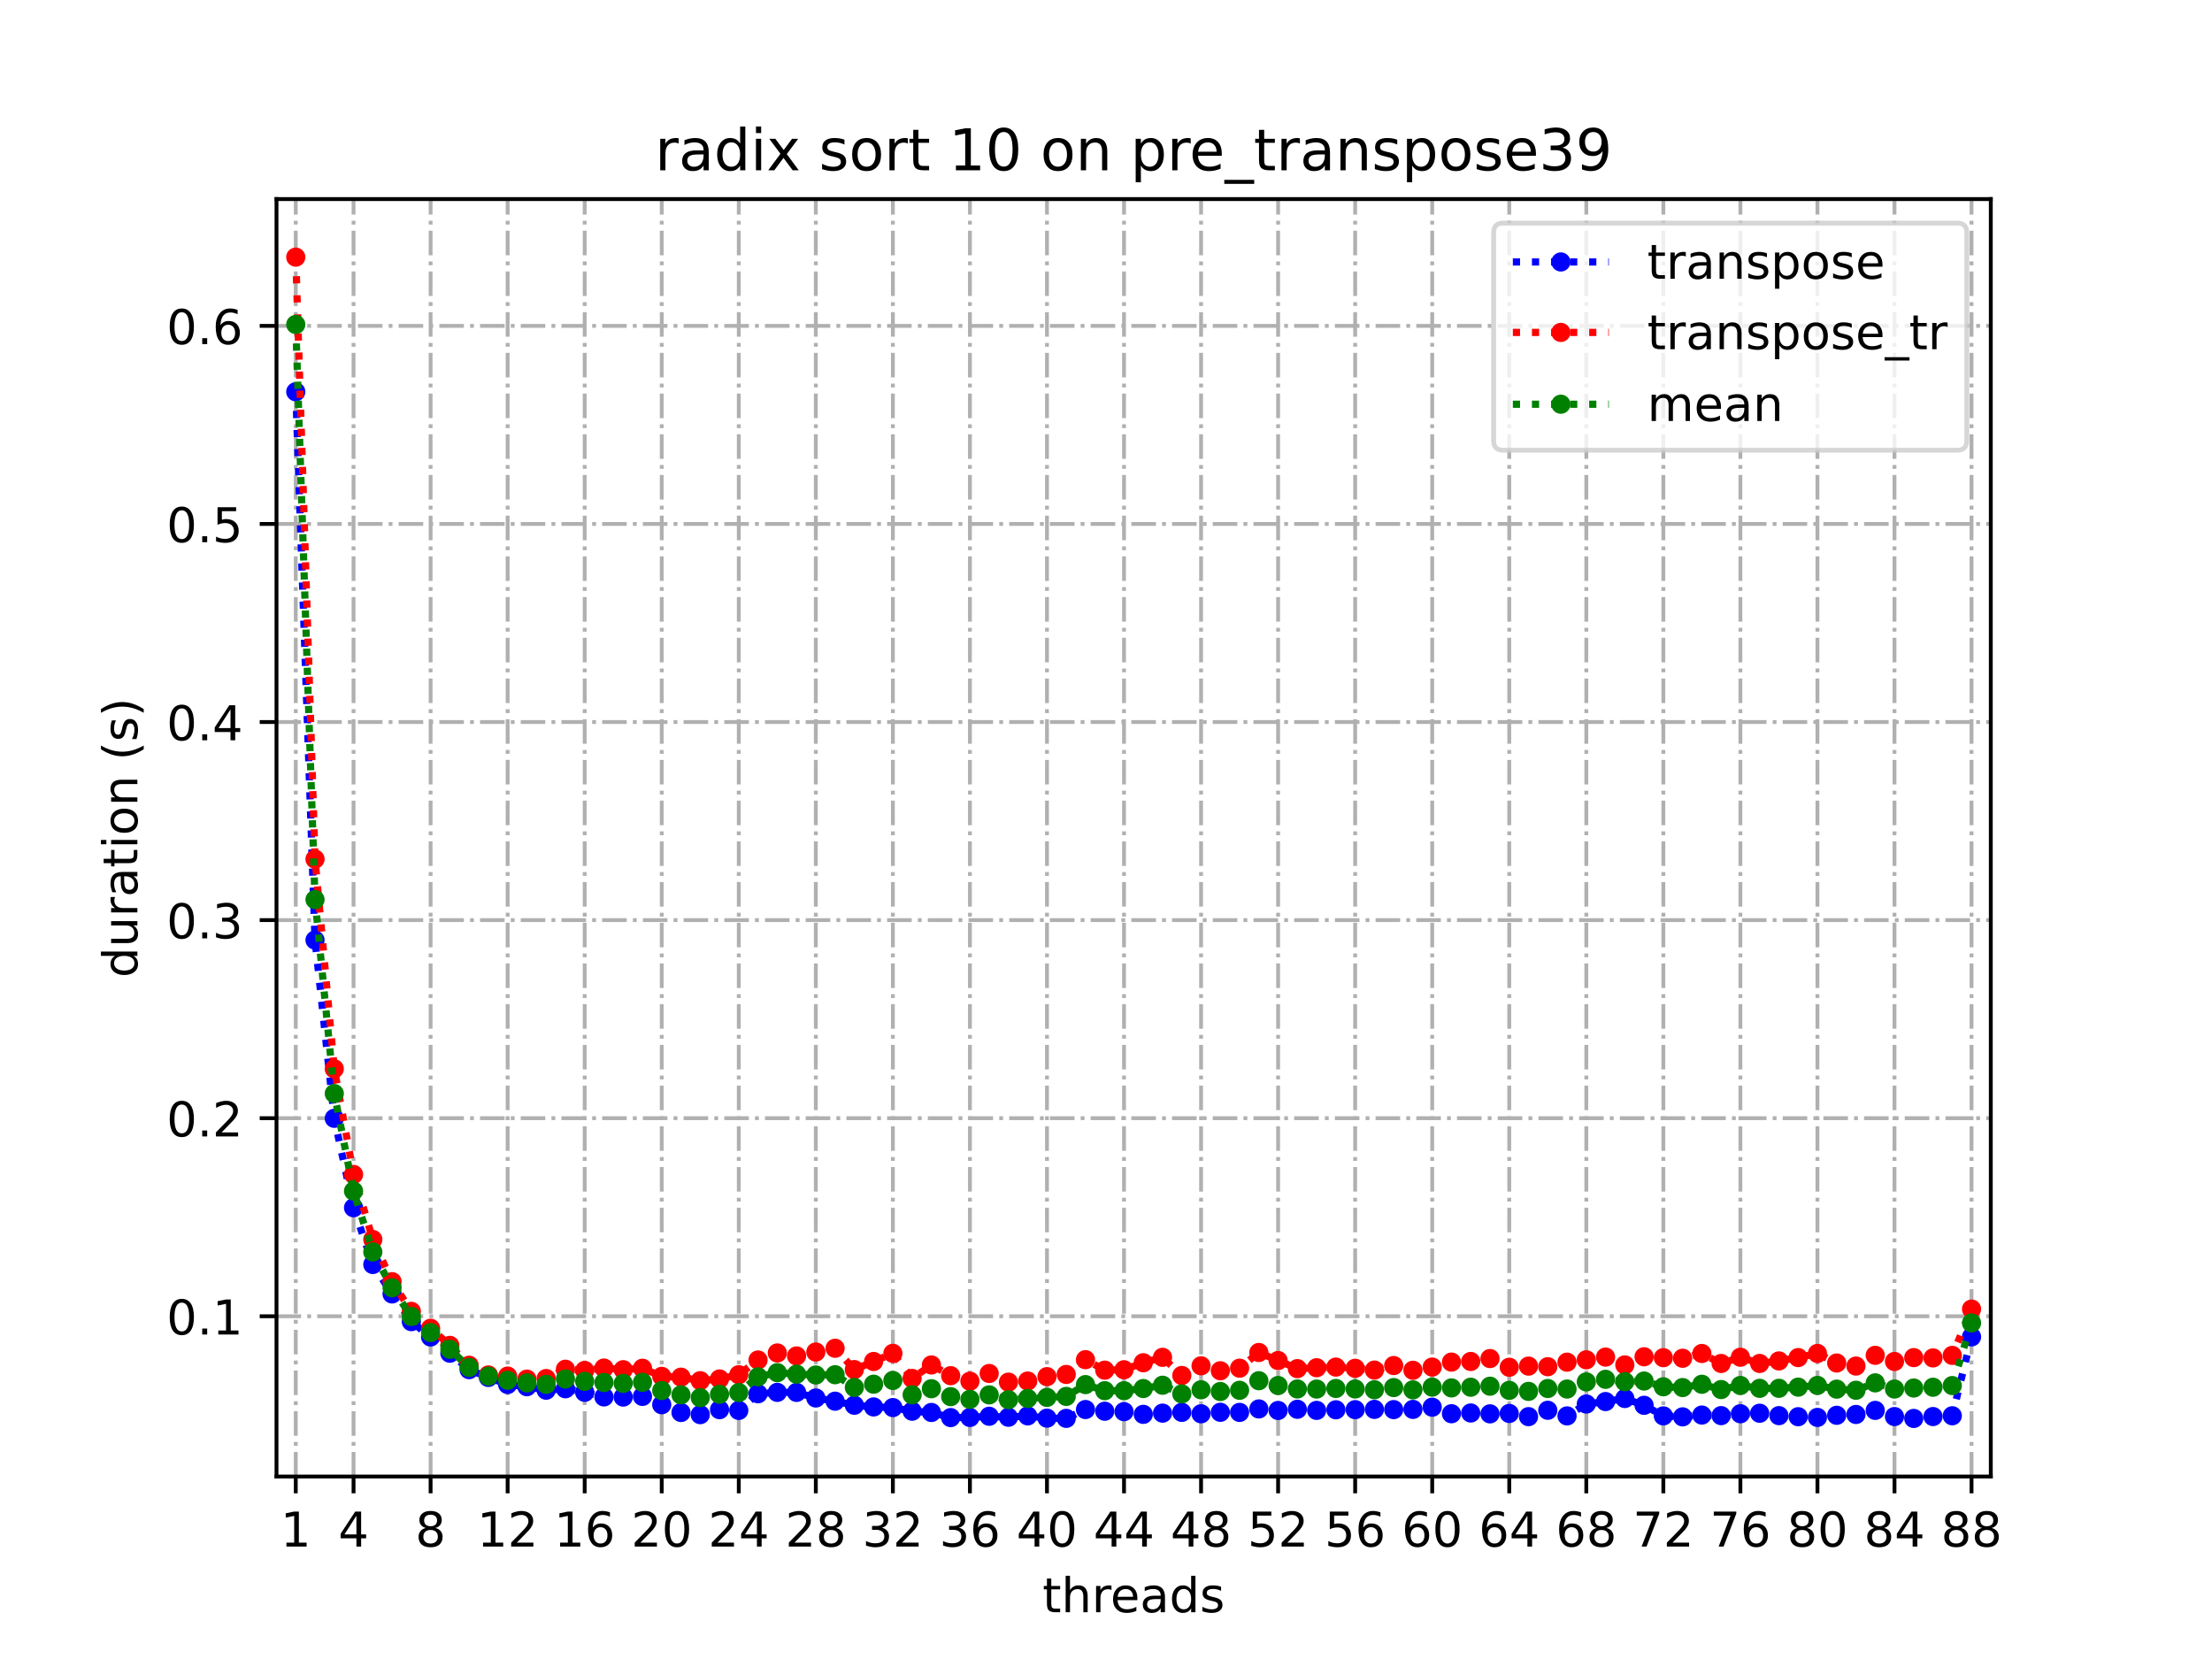<?xml version="1.0" encoding="utf-8" standalone="no"?>
<!DOCTYPE svg PUBLIC "-//W3C//DTD SVG 1.1//EN"
  "http://www.w3.org/Graphics/SVG/1.1/DTD/svg11.dtd">
<!-- Created with matplotlib (https://matplotlib.org/) -->
<svg height="345.6pt" version="1.1" viewBox="0 0 460.8 345.6" width="460.8pt" xmlns="http://www.w3.org/2000/svg" xmlns:xlink="http://www.w3.org/1999/xlink">
 <defs>
  <style type="text/css">*{stroke-linecap:butt;stroke-linejoin:round;}</style>
 </defs>
 <g id="figure_1">
  <g id="patch_1">
   <path d="M 0 345.6 
L 460.8 345.6 
L 460.8 0 
L 0 0 
z
" style="fill:#ffffff;"/>
  </g>
  <g id="axes_1">
   <g id="patch_2">
    <path d="M 57.6 307.584 
L 414.72 307.584 
L 414.72 41.472 
L 57.6 41.472 
z
" style="fill:#ffffff;"/>
   </g>
   <g id="matplotlib.axis_1">
    <g id="xtick_1">
     <g id="line2d_1">
      <path clip-path="url(#pc076940be9)" d="M 61.613 307.584 
L 61.613 41.472 
" style="fill:none;stroke:#b0b0b0;stroke-dasharray:5.12,1.28,0.8,1.28;stroke-dashoffset:0;stroke-width:0.8;"/>
     </g>
     <g id="line2d_2">
      <defs>
       <path d="M 0 0 
L 0 3.5 
" id="m336b25d2b9" style="stroke:#000000;stroke-width:0.8;"/>
      </defs>
      <g>
       <use style="stroke:#000000;stroke-width:0.8;" x="61.613" xlink:href="#m336b25d2b9" y="307.584"/>
      </g>
     </g>
     <g id="text_1">
      <!-- 1 -->
      <g transform="translate(58.431 322.182)scale(0.1 -0.1)">
       <defs>
        <path d="M 12.406 8.297 
L 28.516 8.297 
L 28.516 63.922 
L 10.984 60.406 
L 10.984 69.391 
L 28.422 72.906 
L 38.281 72.906 
L 38.281 8.297 
L 54.391 8.297 
L 54.391 0 
L 12.406 0 
z
" id="DejaVuSans-49"/>
       </defs>
       <use xlink:href="#DejaVuSans-49"/>
      </g>
     </g>
    </g>
    <g id="xtick_2">
     <g id="line2d_3">
      <path clip-path="url(#pc076940be9)" d="M 73.65 307.584 
L 73.65 41.472 
" style="fill:none;stroke:#b0b0b0;stroke-dasharray:5.12,1.28,0.8,1.28;stroke-dashoffset:0;stroke-width:0.8;"/>
     </g>
     <g id="line2d_4">
      <g>
       <use style="stroke:#000000;stroke-width:0.8;" x="73.65" xlink:href="#m336b25d2b9" y="307.584"/>
      </g>
     </g>
     <g id="text_2">
      <!-- 4 -->
      <g transform="translate(70.469 322.182)scale(0.1 -0.1)">
       <defs>
        <path d="M 37.797 64.312 
L 12.891 25.391 
L 37.797 25.391 
z
M 35.203 72.906 
L 47.609 72.906 
L 47.609 25.391 
L 58.016 25.391 
L 58.016 17.188 
L 47.609 17.188 
L 47.609 0 
L 37.797 0 
L 37.797 17.188 
L 4.891 17.188 
L 4.891 26.703 
z
" id="DejaVuSans-52"/>
       </defs>
       <use xlink:href="#DejaVuSans-52"/>
      </g>
     </g>
    </g>
    <g id="xtick_3">
     <g id="line2d_5">
      <path clip-path="url(#pc076940be9)" d="M 89.701 307.584 
L 89.701 41.472 
" style="fill:none;stroke:#b0b0b0;stroke-dasharray:5.12,1.28,0.8,1.28;stroke-dashoffset:0;stroke-width:0.8;"/>
     </g>
     <g id="line2d_6">
      <g>
       <use style="stroke:#000000;stroke-width:0.8;" x="89.701" xlink:href="#m336b25d2b9" y="307.584"/>
      </g>
     </g>
     <g id="text_3">
      <!-- 8 -->
      <g transform="translate(86.519 322.182)scale(0.1 -0.1)">
       <defs>
        <path d="M 31.781 34.625 
Q 24.75 34.625 20.719 30.859 
Q 16.703 27.094 16.703 20.516 
Q 16.703 13.922 20.719 10.156 
Q 24.75 6.391 31.781 6.391 
Q 38.812 6.391 42.859 10.172 
Q 46.922 13.969 46.922 20.516 
Q 46.922 27.094 42.891 30.859 
Q 38.875 34.625 31.781 34.625 
z
M 21.922 38.812 
Q 15.578 40.375 12.031 44.719 
Q 8.5 49.078 8.5 55.328 
Q 8.5 64.062 14.719 69.141 
Q 20.953 74.219 31.781 74.219 
Q 42.672 74.219 48.875 69.141 
Q 55.078 64.062 55.078 55.328 
Q 55.078 49.078 51.531 44.719 
Q 48 40.375 41.703 38.812 
Q 48.828 37.156 52.797 32.312 
Q 56.781 27.484 56.781 20.516 
Q 56.781 9.906 50.312 4.234 
Q 43.844 -1.422 31.781 -1.422 
Q 19.734 -1.422 13.25 4.234 
Q 6.781 9.906 6.781 20.516 
Q 6.781 27.484 10.781 32.312 
Q 14.797 37.156 21.922 38.812 
z
M 18.312 54.391 
Q 18.312 48.734 21.844 45.562 
Q 25.391 42.391 31.781 42.391 
Q 38.141 42.391 41.719 45.562 
Q 45.312 48.734 45.312 54.391 
Q 45.312 60.062 41.719 63.234 
Q 38.141 66.406 31.781 66.406 
Q 25.391 66.406 21.844 63.234 
Q 18.312 60.062 18.312 54.391 
z
" id="DejaVuSans-56"/>
       </defs>
       <use xlink:href="#DejaVuSans-56"/>
      </g>
     </g>
    </g>
    <g id="xtick_4">
     <g id="line2d_7">
      <path clip-path="url(#pc076940be9)" d="M 105.751 307.584 
L 105.751 41.472 
" style="fill:none;stroke:#b0b0b0;stroke-dasharray:5.12,1.28,0.8,1.28;stroke-dashoffset:0;stroke-width:0.8;"/>
     </g>
     <g id="line2d_8">
      <g>
       <use style="stroke:#000000;stroke-width:0.8;" x="105.751" xlink:href="#m336b25d2b9" y="307.584"/>
      </g>
     </g>
     <g id="text_4">
      <!-- 12 -->
      <g transform="translate(99.389 322.182)scale(0.1 -0.1)">
       <defs>
        <path d="M 19.188 8.297 
L 53.609 8.297 
L 53.609 0 
L 7.328 0 
L 7.328 8.297 
Q 12.938 14.109 22.625 23.891 
Q 32.328 33.688 34.812 36.531 
Q 39.547 41.844 41.422 45.531 
Q 43.312 49.219 43.312 52.781 
Q 43.312 58.594 39.234 62.25 
Q 35.156 65.922 28.609 65.922 
Q 23.969 65.922 18.812 64.312 
Q 13.672 62.703 7.812 59.422 
L 7.812 69.391 
Q 13.766 71.781 18.938 73 
Q 24.125 74.219 28.422 74.219 
Q 39.75 74.219 46.484 68.547 
Q 53.219 62.891 53.219 53.422 
Q 53.219 48.922 51.531 44.891 
Q 49.859 40.875 45.406 35.406 
Q 44.188 33.984 37.641 27.219 
Q 31.109 20.453 19.188 8.297 
z
" id="DejaVuSans-50"/>
       </defs>
       <use xlink:href="#DejaVuSans-49"/>
       <use x="63.623" xlink:href="#DejaVuSans-50"/>
      </g>
     </g>
    </g>
    <g id="xtick_5">
     <g id="line2d_9">
      <path clip-path="url(#pc076940be9)" d="M 121.801 307.584 
L 121.801 41.472 
" style="fill:none;stroke:#b0b0b0;stroke-dasharray:5.12,1.28,0.8,1.28;stroke-dashoffset:0;stroke-width:0.8;"/>
     </g>
     <g id="line2d_10">
      <g>
       <use style="stroke:#000000;stroke-width:0.8;" x="121.801" xlink:href="#m336b25d2b9" y="307.584"/>
      </g>
     </g>
     <g id="text_5">
      <!-- 16 -->
      <g transform="translate(115.439 322.182)scale(0.1 -0.1)">
       <defs>
        <path d="M 33.016 40.375 
Q 26.375 40.375 22.484 35.828 
Q 18.609 31.297 18.609 23.391 
Q 18.609 15.531 22.484 10.953 
Q 26.375 6.391 33.016 6.391 
Q 39.656 6.391 43.531 10.953 
Q 47.406 15.531 47.406 23.391 
Q 47.406 31.297 43.531 35.828 
Q 39.656 40.375 33.016 40.375 
z
M 52.594 71.297 
L 52.594 62.312 
Q 48.875 64.062 45.094 64.984 
Q 41.312 65.922 37.594 65.922 
Q 27.828 65.922 22.672 59.328 
Q 17.531 52.734 16.797 39.406 
Q 19.672 43.656 24.016 45.922 
Q 28.375 48.188 33.594 48.188 
Q 44.578 48.188 50.953 41.516 
Q 57.328 34.859 57.328 23.391 
Q 57.328 12.156 50.688 5.359 
Q 44.047 -1.422 33.016 -1.422 
Q 20.359 -1.422 13.672 8.266 
Q 6.984 17.969 6.984 36.375 
Q 6.984 53.656 15.188 63.938 
Q 23.391 74.219 37.203 74.219 
Q 40.922 74.219 44.703 73.484 
Q 48.484 72.75 52.594 71.297 
z
" id="DejaVuSans-54"/>
       </defs>
       <use xlink:href="#DejaVuSans-49"/>
       <use x="63.623" xlink:href="#DejaVuSans-54"/>
      </g>
     </g>
    </g>
    <g id="xtick_6">
     <g id="line2d_11">
      <path clip-path="url(#pc076940be9)" d="M 137.852 307.584 
L 137.852 41.472 
" style="fill:none;stroke:#b0b0b0;stroke-dasharray:5.12,1.28,0.8,1.28;stroke-dashoffset:0;stroke-width:0.8;"/>
     </g>
     <g id="line2d_12">
      <g>
       <use style="stroke:#000000;stroke-width:0.8;" x="137.852" xlink:href="#m336b25d2b9" y="307.584"/>
      </g>
     </g>
     <g id="text_6">
      <!-- 20 -->
      <g transform="translate(131.489 322.182)scale(0.1 -0.1)">
       <defs>
        <path d="M 31.781 66.406 
Q 24.172 66.406 20.328 58.906 
Q 16.5 51.422 16.5 36.375 
Q 16.5 21.391 20.328 13.891 
Q 24.172 6.391 31.781 6.391 
Q 39.453 6.391 43.281 13.891 
Q 47.125 21.391 47.125 36.375 
Q 47.125 51.422 43.281 58.906 
Q 39.453 66.406 31.781 66.406 
z
M 31.781 74.219 
Q 44.047 74.219 50.516 64.516 
Q 56.984 54.828 56.984 36.375 
Q 56.984 17.969 50.516 8.266 
Q 44.047 -1.422 31.781 -1.422 
Q 19.531 -1.422 13.062 8.266 
Q 6.594 17.969 6.594 36.375 
Q 6.594 54.828 13.062 64.516 
Q 19.531 74.219 31.781 74.219 
z
" id="DejaVuSans-48"/>
       </defs>
       <use xlink:href="#DejaVuSans-50"/>
       <use x="63.623" xlink:href="#DejaVuSans-48"/>
      </g>
     </g>
    </g>
    <g id="xtick_7">
     <g id="line2d_13">
      <path clip-path="url(#pc076940be9)" d="M 153.902 307.584 
L 153.902 41.472 
" style="fill:none;stroke:#b0b0b0;stroke-dasharray:5.12,1.28,0.8,1.28;stroke-dashoffset:0;stroke-width:0.8;"/>
     </g>
     <g id="line2d_14">
      <g>
       <use style="stroke:#000000;stroke-width:0.8;" x="153.902" xlink:href="#m336b25d2b9" y="307.584"/>
      </g>
     </g>
     <g id="text_7">
      <!-- 24 -->
      <g transform="translate(147.54 322.182)scale(0.1 -0.1)">
       <use xlink:href="#DejaVuSans-50"/>
       <use x="63.623" xlink:href="#DejaVuSans-52"/>
      </g>
     </g>
    </g>
    <g id="xtick_8">
     <g id="line2d_15">
      <path clip-path="url(#pc076940be9)" d="M 169.952 307.584 
L 169.952 41.472 
" style="fill:none;stroke:#b0b0b0;stroke-dasharray:5.12,1.28,0.8,1.28;stroke-dashoffset:0;stroke-width:0.8;"/>
     </g>
     <g id="line2d_16">
      <g>
       <use style="stroke:#000000;stroke-width:0.8;" x="169.952" xlink:href="#m336b25d2b9" y="307.584"/>
      </g>
     </g>
     <g id="text_8">
      <!-- 28 -->
      <g transform="translate(163.59 322.182)scale(0.1 -0.1)">
       <use xlink:href="#DejaVuSans-50"/>
       <use x="63.623" xlink:href="#DejaVuSans-56"/>
      </g>
     </g>
    </g>
    <g id="xtick_9">
     <g id="line2d_17">
      <path clip-path="url(#pc076940be9)" d="M 186.003 307.584 
L 186.003 41.472 
" style="fill:none;stroke:#b0b0b0;stroke-dasharray:5.12,1.28,0.8,1.28;stroke-dashoffset:0;stroke-width:0.8;"/>
     </g>
     <g id="line2d_18">
      <g>
       <use style="stroke:#000000;stroke-width:0.8;" x="186.003" xlink:href="#m336b25d2b9" y="307.584"/>
      </g>
     </g>
     <g id="text_9">
      <!-- 32 -->
      <g transform="translate(179.64 322.182)scale(0.1 -0.1)">
       <defs>
        <path d="M 40.578 39.312 
Q 47.656 37.797 51.625 33 
Q 55.609 28.219 55.609 21.188 
Q 55.609 10.406 48.188 4.484 
Q 40.766 -1.422 27.094 -1.422 
Q 22.516 -1.422 17.656 -0.516 
Q 12.797 0.391 7.625 2.203 
L 7.625 11.719 
Q 11.719 9.328 16.594 8.109 
Q 21.484 6.891 26.812 6.891 
Q 36.078 6.891 40.938 10.547 
Q 45.797 14.203 45.797 21.188 
Q 45.797 27.641 41.281 31.266 
Q 36.766 34.906 28.719 34.906 
L 20.219 34.906 
L 20.219 43.016 
L 29.109 43.016 
Q 36.375 43.016 40.234 45.922 
Q 44.094 48.828 44.094 54.297 
Q 44.094 59.906 40.109 62.906 
Q 36.141 65.922 28.719 65.922 
Q 24.656 65.922 20.016 65.031 
Q 15.375 64.156 9.812 62.312 
L 9.812 71.094 
Q 15.438 72.656 20.344 73.438 
Q 25.25 74.219 29.594 74.219 
Q 40.828 74.219 47.359 69.109 
Q 53.906 64.016 53.906 55.328 
Q 53.906 49.266 50.438 45.094 
Q 46.969 40.922 40.578 39.312 
z
" id="DejaVuSans-51"/>
       </defs>
       <use xlink:href="#DejaVuSans-51"/>
       <use x="63.623" xlink:href="#DejaVuSans-50"/>
      </g>
     </g>
    </g>
    <g id="xtick_10">
     <g id="line2d_19">
      <path clip-path="url(#pc076940be9)" d="M 202.053 307.584 
L 202.053 41.472 
" style="fill:none;stroke:#b0b0b0;stroke-dasharray:5.12,1.28,0.8,1.28;stroke-dashoffset:0;stroke-width:0.8;"/>
     </g>
     <g id="line2d_20">
      <g>
       <use style="stroke:#000000;stroke-width:0.8;" x="202.053" xlink:href="#m336b25d2b9" y="307.584"/>
      </g>
     </g>
     <g id="text_10">
      <!-- 36 -->
      <g transform="translate(195.691 322.182)scale(0.1 -0.1)">
       <use xlink:href="#DejaVuSans-51"/>
       <use x="63.623" xlink:href="#DejaVuSans-54"/>
      </g>
     </g>
    </g>
    <g id="xtick_11">
     <g id="line2d_21">
      <path clip-path="url(#pc076940be9)" d="M 218.103 307.584 
L 218.103 41.472 
" style="fill:none;stroke:#b0b0b0;stroke-dasharray:5.12,1.28,0.8,1.28;stroke-dashoffset:0;stroke-width:0.8;"/>
     </g>
     <g id="line2d_22">
      <g>
       <use style="stroke:#000000;stroke-width:0.8;" x="218.103" xlink:href="#m336b25d2b9" y="307.584"/>
      </g>
     </g>
     <g id="text_11">
      <!-- 40 -->
      <g transform="translate(211.741 322.182)scale(0.1 -0.1)">
       <use xlink:href="#DejaVuSans-52"/>
       <use x="63.623" xlink:href="#DejaVuSans-48"/>
      </g>
     </g>
    </g>
    <g id="xtick_12">
     <g id="line2d_23">
      <path clip-path="url(#pc076940be9)" d="M 234.154 307.584 
L 234.154 41.472 
" style="fill:none;stroke:#b0b0b0;stroke-dasharray:5.12,1.28,0.8,1.28;stroke-dashoffset:0;stroke-width:0.8;"/>
     </g>
     <g id="line2d_24">
      <g>
       <use style="stroke:#000000;stroke-width:0.8;" x="234.154" xlink:href="#m336b25d2b9" y="307.584"/>
      </g>
     </g>
     <g id="text_12">
      <!-- 44 -->
      <g transform="translate(227.791 322.182)scale(0.1 -0.1)">
       <use xlink:href="#DejaVuSans-52"/>
       <use x="63.623" xlink:href="#DejaVuSans-52"/>
      </g>
     </g>
    </g>
    <g id="xtick_13">
     <g id="line2d_25">
      <path clip-path="url(#pc076940be9)" d="M 250.204 307.584 
L 250.204 41.472 
" style="fill:none;stroke:#b0b0b0;stroke-dasharray:5.12,1.28,0.8,1.28;stroke-dashoffset:0;stroke-width:0.8;"/>
     </g>
     <g id="line2d_26">
      <g>
       <use style="stroke:#000000;stroke-width:0.8;" x="250.204" xlink:href="#m336b25d2b9" y="307.584"/>
      </g>
     </g>
     <g id="text_13">
      <!-- 48 -->
      <g transform="translate(243.842 322.182)scale(0.1 -0.1)">
       <use xlink:href="#DejaVuSans-52"/>
       <use x="63.623" xlink:href="#DejaVuSans-56"/>
      </g>
     </g>
    </g>
    <g id="xtick_14">
     <g id="line2d_27">
      <path clip-path="url(#pc076940be9)" d="M 266.254 307.584 
L 266.254 41.472 
" style="fill:none;stroke:#b0b0b0;stroke-dasharray:5.12,1.28,0.8,1.28;stroke-dashoffset:0;stroke-width:0.8;"/>
     </g>
     <g id="line2d_28">
      <g>
       <use style="stroke:#000000;stroke-width:0.8;" x="266.254" xlink:href="#m336b25d2b9" y="307.584"/>
      </g>
     </g>
     <g id="text_14">
      <!-- 52 -->
      <g transform="translate(259.892 322.182)scale(0.1 -0.1)">
       <defs>
        <path d="M 10.797 72.906 
L 49.516 72.906 
L 49.516 64.594 
L 19.828 64.594 
L 19.828 46.734 
Q 21.969 47.469 24.109 47.828 
Q 26.266 48.188 28.422 48.188 
Q 40.625 48.188 47.75 41.5 
Q 54.891 34.812 54.891 23.391 
Q 54.891 11.625 47.562 5.094 
Q 40.234 -1.422 26.906 -1.422 
Q 22.312 -1.422 17.547 -0.641 
Q 12.797 0.141 7.719 1.703 
L 7.719 11.625 
Q 12.109 9.234 16.797 8.062 
Q 21.484 6.891 26.703 6.891 
Q 35.156 6.891 40.078 11.328 
Q 45.016 15.766 45.016 23.391 
Q 45.016 31 40.078 35.438 
Q 35.156 39.891 26.703 39.891 
Q 22.75 39.891 18.812 39.016 
Q 14.891 38.141 10.797 36.281 
z
" id="DejaVuSans-53"/>
       </defs>
       <use xlink:href="#DejaVuSans-53"/>
       <use x="63.623" xlink:href="#DejaVuSans-50"/>
      </g>
     </g>
    </g>
    <g id="xtick_15">
     <g id="line2d_29">
      <path clip-path="url(#pc076940be9)" d="M 282.305 307.584 
L 282.305 41.472 
" style="fill:none;stroke:#b0b0b0;stroke-dasharray:5.12,1.28,0.8,1.28;stroke-dashoffset:0;stroke-width:0.8;"/>
     </g>
     <g id="line2d_30">
      <g>
       <use style="stroke:#000000;stroke-width:0.8;" x="282.305" xlink:href="#m336b25d2b9" y="307.584"/>
      </g>
     </g>
     <g id="text_15">
      <!-- 56 -->
      <g transform="translate(275.942 322.182)scale(0.1 -0.1)">
       <use xlink:href="#DejaVuSans-53"/>
       <use x="63.623" xlink:href="#DejaVuSans-54"/>
      </g>
     </g>
    </g>
    <g id="xtick_16">
     <g id="line2d_31">
      <path clip-path="url(#pc076940be9)" d="M 298.355 307.584 
L 298.355 41.472 
" style="fill:none;stroke:#b0b0b0;stroke-dasharray:5.12,1.28,0.8,1.28;stroke-dashoffset:0;stroke-width:0.8;"/>
     </g>
     <g id="line2d_32">
      <g>
       <use style="stroke:#000000;stroke-width:0.8;" x="298.355" xlink:href="#m336b25d2b9" y="307.584"/>
      </g>
     </g>
     <g id="text_16">
      <!-- 60 -->
      <g transform="translate(291.993 322.182)scale(0.1 -0.1)">
       <use xlink:href="#DejaVuSans-54"/>
       <use x="63.623" xlink:href="#DejaVuSans-48"/>
      </g>
     </g>
    </g>
    <g id="xtick_17">
     <g id="line2d_33">
      <path clip-path="url(#pc076940be9)" d="M 314.405 307.584 
L 314.405 41.472 
" style="fill:none;stroke:#b0b0b0;stroke-dasharray:5.12,1.28,0.8,1.28;stroke-dashoffset:0;stroke-width:0.8;"/>
     </g>
     <g id="line2d_34">
      <g>
       <use style="stroke:#000000;stroke-width:0.8;" x="314.405" xlink:href="#m336b25d2b9" y="307.584"/>
      </g>
     </g>
     <g id="text_17">
      <!-- 64 -->
      <g transform="translate(308.043 322.182)scale(0.1 -0.1)">
       <use xlink:href="#DejaVuSans-54"/>
       <use x="63.623" xlink:href="#DejaVuSans-52"/>
      </g>
     </g>
    </g>
    <g id="xtick_18">
     <g id="line2d_35">
      <path clip-path="url(#pc076940be9)" d="M 330.456 307.584 
L 330.456 41.472 
" style="fill:none;stroke:#b0b0b0;stroke-dasharray:5.12,1.28,0.8,1.28;stroke-dashoffset:0;stroke-width:0.8;"/>
     </g>
     <g id="line2d_36">
      <g>
       <use style="stroke:#000000;stroke-width:0.8;" x="330.456" xlink:href="#m336b25d2b9" y="307.584"/>
      </g>
     </g>
     <g id="text_18">
      <!-- 68 -->
      <g transform="translate(324.093 322.182)scale(0.1 -0.1)">
       <use xlink:href="#DejaVuSans-54"/>
       <use x="63.623" xlink:href="#DejaVuSans-56"/>
      </g>
     </g>
    </g>
    <g id="xtick_19">
     <g id="line2d_37">
      <path clip-path="url(#pc076940be9)" d="M 346.506 307.584 
L 346.506 41.472 
" style="fill:none;stroke:#b0b0b0;stroke-dasharray:5.12,1.28,0.8,1.28;stroke-dashoffset:0;stroke-width:0.8;"/>
     </g>
     <g id="line2d_38">
      <g>
       <use style="stroke:#000000;stroke-width:0.8;" x="346.506" xlink:href="#m336b25d2b9" y="307.584"/>
      </g>
     </g>
     <g id="text_19">
      <!-- 72 -->
      <g transform="translate(340.144 322.182)scale(0.1 -0.1)">
       <defs>
        <path d="M 8.203 72.906 
L 55.078 72.906 
L 55.078 68.703 
L 28.609 0 
L 18.312 0 
L 43.219 64.594 
L 8.203 64.594 
z
" id="DejaVuSans-55"/>
       </defs>
       <use xlink:href="#DejaVuSans-55"/>
       <use x="63.623" xlink:href="#DejaVuSans-50"/>
      </g>
     </g>
    </g>
    <g id="xtick_20">
     <g id="line2d_39">
      <path clip-path="url(#pc076940be9)" d="M 362.556 307.584 
L 362.556 41.472 
" style="fill:none;stroke:#b0b0b0;stroke-dasharray:5.12,1.28,0.8,1.28;stroke-dashoffset:0;stroke-width:0.8;"/>
     </g>
     <g id="line2d_40">
      <g>
       <use style="stroke:#000000;stroke-width:0.8;" x="362.556" xlink:href="#m336b25d2b9" y="307.584"/>
      </g>
     </g>
     <g id="text_20">
      <!-- 76 -->
      <g transform="translate(356.194 322.182)scale(0.1 -0.1)">
       <use xlink:href="#DejaVuSans-55"/>
       <use x="63.623" xlink:href="#DejaVuSans-54"/>
      </g>
     </g>
    </g>
    <g id="xtick_21">
     <g id="line2d_41">
      <path clip-path="url(#pc076940be9)" d="M 378.607 307.584 
L 378.607 41.472 
" style="fill:none;stroke:#b0b0b0;stroke-dasharray:5.12,1.28,0.8,1.28;stroke-dashoffset:0;stroke-width:0.8;"/>
     </g>
     <g id="line2d_42">
      <g>
       <use style="stroke:#000000;stroke-width:0.8;" x="378.607" xlink:href="#m336b25d2b9" y="307.584"/>
      </g>
     </g>
     <g id="text_21">
      <!-- 80 -->
      <g transform="translate(372.244 322.182)scale(0.1 -0.1)">
       <use xlink:href="#DejaVuSans-56"/>
       <use x="63.623" xlink:href="#DejaVuSans-48"/>
      </g>
     </g>
    </g>
    <g id="xtick_22">
     <g id="line2d_43">
      <path clip-path="url(#pc076940be9)" d="M 394.657 307.584 
L 394.657 41.472 
" style="fill:none;stroke:#b0b0b0;stroke-dasharray:5.12,1.28,0.8,1.28;stroke-dashoffset:0;stroke-width:0.8;"/>
     </g>
     <g id="line2d_44">
      <g>
       <use style="stroke:#000000;stroke-width:0.8;" x="394.657" xlink:href="#m336b25d2b9" y="307.584"/>
      </g>
     </g>
     <g id="text_22">
      <!-- 84 -->
      <g transform="translate(388.295 322.182)scale(0.1 -0.1)">
       <use xlink:href="#DejaVuSans-56"/>
       <use x="63.623" xlink:href="#DejaVuSans-52"/>
      </g>
     </g>
    </g>
    <g id="xtick_23">
     <g id="line2d_45">
      <path clip-path="url(#pc076940be9)" d="M 410.707 307.584 
L 410.707 41.472 
" style="fill:none;stroke:#b0b0b0;stroke-dasharray:5.12,1.28,0.8,1.28;stroke-dashoffset:0;stroke-width:0.8;"/>
     </g>
     <g id="line2d_46">
      <g>
       <use style="stroke:#000000;stroke-width:0.8;" x="410.707" xlink:href="#m336b25d2b9" y="307.584"/>
      </g>
     </g>
     <g id="text_23">
      <!-- 88 -->
      <g transform="translate(404.345 322.182)scale(0.1 -0.1)">
       <use xlink:href="#DejaVuSans-56"/>
       <use x="63.623" xlink:href="#DejaVuSans-56"/>
      </g>
     </g>
    </g>
    <g id="text_24">
     <!-- threads -->
     <g transform="translate(217.169 335.861)scale(0.1 -0.1)">
      <defs>
       <path d="M 18.312 70.219 
L 18.312 54.688 
L 36.812 54.688 
L 36.812 47.703 
L 18.312 47.703 
L 18.312 18.016 
Q 18.312 11.328 20.141 9.422 
Q 21.969 7.516 27.594 7.516 
L 36.812 7.516 
L 36.812 0 
L 27.594 0 
Q 17.188 0 13.234 3.875 
Q 9.281 7.766 9.281 18.016 
L 9.281 47.703 
L 2.688 47.703 
L 2.688 54.688 
L 9.281 54.688 
L 9.281 70.219 
z
" id="DejaVuSans-116"/>
       <path d="M 54.891 33.016 
L 54.891 0 
L 45.906 0 
L 45.906 32.719 
Q 45.906 40.484 42.875 44.328 
Q 39.844 48.188 33.797 48.188 
Q 26.516 48.188 22.312 43.547 
Q 18.109 38.922 18.109 30.906 
L 18.109 0 
L 9.078 0 
L 9.078 75.984 
L 18.109 75.984 
L 18.109 46.188 
Q 21.344 51.125 25.703 53.562 
Q 30.078 56 35.797 56 
Q 45.219 56 50.047 50.172 
Q 54.891 44.344 54.891 33.016 
z
" id="DejaVuSans-104"/>
       <path d="M 41.109 46.297 
Q 39.594 47.172 37.812 47.578 
Q 36.031 48 33.891 48 
Q 26.266 48 22.188 43.047 
Q 18.109 38.094 18.109 28.812 
L 18.109 0 
L 9.078 0 
L 9.078 54.688 
L 18.109 54.688 
L 18.109 46.188 
Q 20.953 51.172 25.484 53.578 
Q 30.031 56 36.531 56 
Q 37.453 56 38.578 55.875 
Q 39.703 55.766 41.062 55.516 
z
" id="DejaVuSans-114"/>
       <path d="M 56.203 29.594 
L 56.203 25.203 
L 14.891 25.203 
Q 15.484 15.922 20.484 11.062 
Q 25.484 6.203 34.422 6.203 
Q 39.594 6.203 44.453 7.469 
Q 49.312 8.734 54.109 11.281 
L 54.109 2.781 
Q 49.266 0.734 44.188 -0.344 
Q 39.109 -1.422 33.891 -1.422 
Q 20.797 -1.422 13.156 6.188 
Q 5.516 13.812 5.516 26.812 
Q 5.516 40.234 12.766 48.109 
Q 20.016 56 32.328 56 
Q 43.359 56 49.781 48.891 
Q 56.203 41.797 56.203 29.594 
z
M 47.219 32.234 
Q 47.125 39.594 43.094 43.984 
Q 39.062 48.391 32.422 48.391 
Q 24.906 48.391 20.391 44.141 
Q 15.875 39.891 15.188 32.172 
z
" id="DejaVuSans-101"/>
       <path d="M 34.281 27.484 
Q 23.391 27.484 19.188 25 
Q 14.984 22.516 14.984 16.5 
Q 14.984 11.719 18.141 8.906 
Q 21.297 6.109 26.703 6.109 
Q 34.188 6.109 38.703 11.406 
Q 43.219 16.703 43.219 25.484 
L 43.219 27.484 
z
M 52.203 31.203 
L 52.203 0 
L 43.219 0 
L 43.219 8.297 
Q 40.141 3.328 35.547 0.953 
Q 30.953 -1.422 24.312 -1.422 
Q 15.922 -1.422 10.953 3.297 
Q 6 8.016 6 15.922 
Q 6 25.141 12.172 29.828 
Q 18.359 34.516 30.609 34.516 
L 43.219 34.516 
L 43.219 35.406 
Q 43.219 41.609 39.141 45 
Q 35.062 48.391 27.688 48.391 
Q 23 48.391 18.547 47.266 
Q 14.109 46.141 10.016 43.891 
L 10.016 52.203 
Q 14.938 54.109 19.578 55.047 
Q 24.219 56 28.609 56 
Q 40.484 56 46.344 49.844 
Q 52.203 43.703 52.203 31.203 
z
" id="DejaVuSans-97"/>
       <path d="M 45.406 46.391 
L 45.406 75.984 
L 54.391 75.984 
L 54.391 0 
L 45.406 0 
L 45.406 8.203 
Q 42.578 3.328 38.25 0.953 
Q 33.938 -1.422 27.875 -1.422 
Q 17.969 -1.422 11.734 6.484 
Q 5.516 14.406 5.516 27.297 
Q 5.516 40.188 11.734 48.094 
Q 17.969 56 27.875 56 
Q 33.938 56 38.25 53.625 
Q 42.578 51.266 45.406 46.391 
z
M 14.797 27.297 
Q 14.797 17.391 18.875 11.75 
Q 22.953 6.109 30.078 6.109 
Q 37.203 6.109 41.297 11.75 
Q 45.406 17.391 45.406 27.297 
Q 45.406 37.203 41.297 42.844 
Q 37.203 48.484 30.078 48.484 
Q 22.953 48.484 18.875 42.844 
Q 14.797 37.203 14.797 27.297 
z
" id="DejaVuSans-100"/>
       <path d="M 44.281 53.078 
L 44.281 44.578 
Q 40.484 46.531 36.375 47.5 
Q 32.281 48.484 27.875 48.484 
Q 21.188 48.484 17.844 46.438 
Q 14.5 44.391 14.5 40.281 
Q 14.5 37.156 16.891 35.375 
Q 19.281 33.594 26.516 31.984 
L 29.594 31.297 
Q 39.156 29.25 43.188 25.516 
Q 47.219 21.781 47.219 15.094 
Q 47.219 7.469 41.188 3.016 
Q 35.156 -1.422 24.609 -1.422 
Q 20.219 -1.422 15.453 -0.562 
Q 10.688 0.297 5.422 2 
L 5.422 11.281 
Q 10.406 8.688 15.234 7.391 
Q 20.062 6.109 24.812 6.109 
Q 31.156 6.109 34.562 8.281 
Q 37.984 10.453 37.984 14.406 
Q 37.984 18.062 35.516 20.016 
Q 33.062 21.969 24.703 23.781 
L 21.578 24.516 
Q 13.234 26.266 9.516 29.906 
Q 5.812 33.547 5.812 39.891 
Q 5.812 47.609 11.281 51.797 
Q 16.75 56 26.812 56 
Q 31.781 56 36.172 55.266 
Q 40.578 54.547 44.281 53.078 
z
" id="DejaVuSans-115"/>
      </defs>
      <use xlink:href="#DejaVuSans-116"/>
      <use x="39.209" xlink:href="#DejaVuSans-104"/>
      <use x="102.588" xlink:href="#DejaVuSans-114"/>
      <use x="141.451" xlink:href="#DejaVuSans-101"/>
      <use x="202.975" xlink:href="#DejaVuSans-97"/>
      <use x="264.254" xlink:href="#DejaVuSans-100"/>
      <use x="327.73" xlink:href="#DejaVuSans-115"/>
     </g>
    </g>
   </g>
   <g id="matplotlib.axis_2">
    <g id="ytick_1">
     <g id="line2d_47">
      <path clip-path="url(#pc076940be9)" d="M 57.6 274.201 
L 414.72 274.201 
" style="fill:none;stroke:#b0b0b0;stroke-dasharray:5.12,1.28,0.8,1.28;stroke-dashoffset:0;stroke-width:0.8;"/>
     </g>
     <g id="line2d_48">
      <defs>
       <path d="M 0 0 
L -3.5 0 
" id="mb91086ee6d" style="stroke:#000000;stroke-width:0.8;"/>
      </defs>
      <g>
       <use style="stroke:#000000;stroke-width:0.8;" x="57.6" xlink:href="#mb91086ee6d" y="274.201"/>
      </g>
     </g>
     <g id="text_25">
      <!-- 0.1 -->
      <g transform="translate(34.697 278.001)scale(0.1 -0.1)">
       <defs>
        <path d="M 10.688 12.406 
L 21 12.406 
L 21 0 
L 10.688 0 
z
" id="DejaVuSans-46"/>
       </defs>
       <use xlink:href="#DejaVuSans-48"/>
       <use x="63.623" xlink:href="#DejaVuSans-46"/>
       <use x="95.41" xlink:href="#DejaVuSans-49"/>
      </g>
     </g>
    </g>
    <g id="ytick_2">
     <g id="line2d_49">
      <path clip-path="url(#pc076940be9)" d="M 57.6 232.938 
L 414.72 232.938 
" style="fill:none;stroke:#b0b0b0;stroke-dasharray:5.12,1.28,0.8,1.28;stroke-dashoffset:0;stroke-width:0.8;"/>
     </g>
     <g id="line2d_50">
      <g>
       <use style="stroke:#000000;stroke-width:0.8;" x="57.6" xlink:href="#mb91086ee6d" y="232.938"/>
      </g>
     </g>
     <g id="text_26">
      <!-- 0.2 -->
      <g transform="translate(34.697 236.738)scale(0.1 -0.1)">
       <use xlink:href="#DejaVuSans-48"/>
       <use x="63.623" xlink:href="#DejaVuSans-46"/>
       <use x="95.41" xlink:href="#DejaVuSans-50"/>
      </g>
     </g>
    </g>
    <g id="ytick_3">
     <g id="line2d_51">
      <path clip-path="url(#pc076940be9)" d="M 57.6 191.676 
L 414.72 191.676 
" style="fill:none;stroke:#b0b0b0;stroke-dasharray:5.12,1.28,0.8,1.28;stroke-dashoffset:0;stroke-width:0.8;"/>
     </g>
     <g id="line2d_52">
      <g>
       <use style="stroke:#000000;stroke-width:0.8;" x="57.6" xlink:href="#mb91086ee6d" y="191.676"/>
      </g>
     </g>
     <g id="text_27">
      <!-- 0.3 -->
      <g transform="translate(34.697 195.475)scale(0.1 -0.1)">
       <use xlink:href="#DejaVuSans-48"/>
       <use x="63.623" xlink:href="#DejaVuSans-46"/>
       <use x="95.41" xlink:href="#DejaVuSans-51"/>
      </g>
     </g>
    </g>
    <g id="ytick_4">
     <g id="line2d_53">
      <path clip-path="url(#pc076940be9)" d="M 57.6 150.413 
L 414.72 150.413 
" style="fill:none;stroke:#b0b0b0;stroke-dasharray:5.12,1.28,0.8,1.28;stroke-dashoffset:0;stroke-width:0.8;"/>
     </g>
     <g id="line2d_54">
      <g>
       <use style="stroke:#000000;stroke-width:0.8;" x="57.6" xlink:href="#mb91086ee6d" y="150.413"/>
      </g>
     </g>
     <g id="text_28">
      <!-- 0.4 -->
      <g transform="translate(34.697 154.212)scale(0.1 -0.1)">
       <use xlink:href="#DejaVuSans-48"/>
       <use x="63.623" xlink:href="#DejaVuSans-46"/>
       <use x="95.41" xlink:href="#DejaVuSans-52"/>
      </g>
     </g>
    </g>
    <g id="ytick_5">
     <g id="line2d_55">
      <path clip-path="url(#pc076940be9)" d="M 57.6 109.15 
L 414.72 109.15 
" style="fill:none;stroke:#b0b0b0;stroke-dasharray:5.12,1.28,0.8,1.28;stroke-dashoffset:0;stroke-width:0.8;"/>
     </g>
     <g id="line2d_56">
      <g>
       <use style="stroke:#000000;stroke-width:0.8;" x="57.6" xlink:href="#mb91086ee6d" y="109.15"/>
      </g>
     </g>
     <g id="text_29">
      <!-- 0.5 -->
      <g transform="translate(34.697 112.949)scale(0.1 -0.1)">
       <use xlink:href="#DejaVuSans-48"/>
       <use x="63.623" xlink:href="#DejaVuSans-46"/>
       <use x="95.41" xlink:href="#DejaVuSans-53"/>
      </g>
     </g>
    </g>
    <g id="ytick_6">
     <g id="line2d_57">
      <path clip-path="url(#pc076940be9)" d="M 57.6 67.887 
L 414.72 67.887 
" style="fill:none;stroke:#b0b0b0;stroke-dasharray:5.12,1.28,0.8,1.28;stroke-dashoffset:0;stroke-width:0.8;"/>
     </g>
     <g id="line2d_58">
      <g>
       <use style="stroke:#000000;stroke-width:0.8;" x="57.6" xlink:href="#mb91086ee6d" y="67.887"/>
      </g>
     </g>
     <g id="text_30">
      <!-- 0.6 -->
      <g transform="translate(34.697 71.686)scale(0.1 -0.1)">
       <use xlink:href="#DejaVuSans-48"/>
       <use x="63.623" xlink:href="#DejaVuSans-46"/>
       <use x="95.41" xlink:href="#DejaVuSans-54"/>
      </g>
     </g>
    </g>
    <g id="text_31">
     <!-- duration (s) -->
     <g transform="translate(28.617 203.663)rotate(-90)scale(0.1 -0.1)">
      <defs>
       <path d="M 8.5 21.578 
L 8.5 54.688 
L 17.484 54.688 
L 17.484 21.922 
Q 17.484 14.156 20.5 10.266 
Q 23.531 6.391 29.594 6.391 
Q 36.859 6.391 41.078 11.031 
Q 45.312 15.672 45.312 23.688 
L 45.312 54.688 
L 54.297 54.688 
L 54.297 0 
L 45.312 0 
L 45.312 8.406 
Q 42.047 3.422 37.719 1 
Q 33.406 -1.422 27.688 -1.422 
Q 18.266 -1.422 13.375 4.438 
Q 8.5 10.297 8.5 21.578 
z
M 31.109 56 
z
" id="DejaVuSans-117"/>
       <path d="M 9.422 54.688 
L 18.406 54.688 
L 18.406 0 
L 9.422 0 
z
M 9.422 75.984 
L 18.406 75.984 
L 18.406 64.594 
L 9.422 64.594 
z
" id="DejaVuSans-105"/>
       <path d="M 30.609 48.391 
Q 23.391 48.391 19.188 42.75 
Q 14.984 37.109 14.984 27.297 
Q 14.984 17.484 19.156 11.844 
Q 23.344 6.203 30.609 6.203 
Q 37.797 6.203 41.984 11.859 
Q 46.188 17.531 46.188 27.297 
Q 46.188 37.016 41.984 42.703 
Q 37.797 48.391 30.609 48.391 
z
M 30.609 56 
Q 42.328 56 49.016 48.375 
Q 55.719 40.766 55.719 27.297 
Q 55.719 13.875 49.016 6.219 
Q 42.328 -1.422 30.609 -1.422 
Q 18.844 -1.422 12.172 6.219 
Q 5.516 13.875 5.516 27.297 
Q 5.516 40.766 12.172 48.375 
Q 18.844 56 30.609 56 
z
" id="DejaVuSans-111"/>
       <path d="M 54.891 33.016 
L 54.891 0 
L 45.906 0 
L 45.906 32.719 
Q 45.906 40.484 42.875 44.328 
Q 39.844 48.188 33.797 48.188 
Q 26.516 48.188 22.312 43.547 
Q 18.109 38.922 18.109 30.906 
L 18.109 0 
L 9.078 0 
L 9.078 54.688 
L 18.109 54.688 
L 18.109 46.188 
Q 21.344 51.125 25.703 53.562 
Q 30.078 56 35.797 56 
Q 45.219 56 50.047 50.172 
Q 54.891 44.344 54.891 33.016 
z
" id="DejaVuSans-110"/>
       <path id="DejaVuSans-32"/>
       <path d="M 31 75.875 
Q 24.469 64.656 21.281 53.656 
Q 18.109 42.672 18.109 31.391 
Q 18.109 20.125 21.312 9.062 
Q 24.516 -2 31 -13.188 
L 23.188 -13.188 
Q 15.875 -1.703 12.234 9.375 
Q 8.594 20.453 8.594 31.391 
Q 8.594 42.281 12.203 53.312 
Q 15.828 64.359 23.188 75.875 
z
" id="DejaVuSans-40"/>
       <path d="M 8.016 75.875 
L 15.828 75.875 
Q 23.141 64.359 26.781 53.312 
Q 30.422 42.281 30.422 31.391 
Q 30.422 20.453 26.781 9.375 
Q 23.141 -1.703 15.828 -13.188 
L 8.016 -13.188 
Q 14.5 -2 17.703 9.062 
Q 20.906 20.125 20.906 31.391 
Q 20.906 42.672 17.703 53.656 
Q 14.5 64.656 8.016 75.875 
z
" id="DejaVuSans-41"/>
      </defs>
      <use xlink:href="#DejaVuSans-100"/>
      <use x="63.477" xlink:href="#DejaVuSans-117"/>
      <use x="126.855" xlink:href="#DejaVuSans-114"/>
      <use x="167.969" xlink:href="#DejaVuSans-97"/>
      <use x="229.248" xlink:href="#DejaVuSans-116"/>
      <use x="268.457" xlink:href="#DejaVuSans-105"/>
      <use x="296.24" xlink:href="#DejaVuSans-111"/>
      <use x="357.422" xlink:href="#DejaVuSans-110"/>
      <use x="420.801" xlink:href="#DejaVuSans-32"/>
      <use x="452.588" xlink:href="#DejaVuSans-40"/>
      <use x="491.602" xlink:href="#DejaVuSans-115"/>
      <use x="543.701" xlink:href="#DejaVuSans-41"/>
     </g>
    </g>
   </g>
   <g id="line2d_59">
    <path clip-path="url(#pc076940be9)" d="M 61.613 81.61 
L 65.625 195.833 
L 69.638 232.966 
L 73.65 251.591 
L 77.663 263.416 
L 81.676 269.551 
L 85.688 275.321 
L 89.701 278.515 
L 93.713 281.899 
L 97.726 285.321 
L 101.738 286.945 
L 105.751 288.418 
L 109.764 288.876 
L 113.776 289.604 
L 117.789 289.306 
L 121.801 290.047 
L 125.814 291.004 
L 129.827 291.036 
L 133.839 290.9 
L 137.852 292.629 
L 141.864 294.248 
L 145.877 294.694 
L 149.889 293.658 
L 153.902 293.818 
L 157.915 290.344 
L 161.927 290.056 
L 165.94 290.061 
L 169.952 291.226 
L 173.965 291.893 
L 177.978 292.739 
L 181.99 293.091 
L 186.003 293.225 
L 190.015 293.979 
L 194.028 294.244 
L 198.04 295.311 
L 202.053 295.282 
L 206.066 295.035 
L 210.078 295.239 
L 214.091 294.951 
L 218.103 295.426 
L 222.116 295.473 
L 226.129 293.632 
L 230.141 293.985 
L 234.154 294.074 
L 238.166 294.635 
L 242.179 294.382 
L 246.191 294.22 
L 250.204 294.516 
L 254.217 294.206 
L 258.229 294.228 
L 262.242 293.506 
L 266.254 293.829 
L 270.267 293.579 
L 274.28 293.811 
L 278.292 293.686 
L 282.305 293.658 
L 286.317 293.602 
L 290.33 293.648 
L 294.342 293.606 
L 298.355 293.145 
L 302.368 294.506 
L 306.38 294.349 
L 310.393 294.531 
L 314.405 294.449 
L 318.418 295.113 
L 322.431 293.788 
L 326.443 294.961 
L 330.456 292.48 
L 334.468 291.969 
L 338.481 291.331 
L 342.493 292.751 
L 346.506 294.957 
L 350.519 295.157 
L 354.531 294.781 
L 358.544 294.901 
L 362.556 294.506 
L 366.569 294.402 
L 370.582 294.904 
L 374.594 295.126 
L 378.607 295.273 
L 382.619 294.832 
L 386.632 294.658 
L 390.644 293.809 
L 394.657 295.097 
L 398.67 295.488 
L 402.682 295.094 
L 406.695 294.93 
L 410.707 278.493 
" style="fill:none;stroke:#0000ff;stroke-dasharray:1.5,2.475;stroke-dashoffset:0;stroke-width:1.5;"/>
    <defs>
     <path d="M 0 1.5 
C 0.398 1.5 0.779 1.342 1.061 1.061 
C 1.342 0.779 1.5 0.398 1.5 0 
C 1.5 -0.398 1.342 -0.779 1.061 -1.061 
C 0.779 -1.342 0.398 -1.5 0 -1.5 
C -0.398 -1.5 -0.779 -1.342 -1.061 -1.061 
C -1.342 -0.779 -1.5 -0.398 -1.5 0 
C -1.5 0.398 -1.342 0.779 -1.061 1.061 
C -0.779 1.342 -0.398 1.5 0 1.5 
z
" id="m19fe511418" style="stroke:#0000ff;"/>
    </defs>
    <g clip-path="url(#pc076940be9)">
     <use style="fill:#0000ff;stroke:#0000ff;" x="61.613" xlink:href="#m19fe511418" y="81.61"/>
     <use style="fill:#0000ff;stroke:#0000ff;" x="65.625" xlink:href="#m19fe511418" y="195.833"/>
     <use style="fill:#0000ff;stroke:#0000ff;" x="69.638" xlink:href="#m19fe511418" y="232.966"/>
     <use style="fill:#0000ff;stroke:#0000ff;" x="73.65" xlink:href="#m19fe511418" y="251.591"/>
     <use style="fill:#0000ff;stroke:#0000ff;" x="77.663" xlink:href="#m19fe511418" y="263.416"/>
     <use style="fill:#0000ff;stroke:#0000ff;" x="81.676" xlink:href="#m19fe511418" y="269.551"/>
     <use style="fill:#0000ff;stroke:#0000ff;" x="85.688" xlink:href="#m19fe511418" y="275.321"/>
     <use style="fill:#0000ff;stroke:#0000ff;" x="89.701" xlink:href="#m19fe511418" y="278.515"/>
     <use style="fill:#0000ff;stroke:#0000ff;" x="93.713" xlink:href="#m19fe511418" y="281.899"/>
     <use style="fill:#0000ff;stroke:#0000ff;" x="97.726" xlink:href="#m19fe511418" y="285.321"/>
     <use style="fill:#0000ff;stroke:#0000ff;" x="101.738" xlink:href="#m19fe511418" y="286.945"/>
     <use style="fill:#0000ff;stroke:#0000ff;" x="105.751" xlink:href="#m19fe511418" y="288.418"/>
     <use style="fill:#0000ff;stroke:#0000ff;" x="109.764" xlink:href="#m19fe511418" y="288.876"/>
     <use style="fill:#0000ff;stroke:#0000ff;" x="113.776" xlink:href="#m19fe511418" y="289.604"/>
     <use style="fill:#0000ff;stroke:#0000ff;" x="117.789" xlink:href="#m19fe511418" y="289.306"/>
     <use style="fill:#0000ff;stroke:#0000ff;" x="121.801" xlink:href="#m19fe511418" y="290.047"/>
     <use style="fill:#0000ff;stroke:#0000ff;" x="125.814" xlink:href="#m19fe511418" y="291.004"/>
     <use style="fill:#0000ff;stroke:#0000ff;" x="129.827" xlink:href="#m19fe511418" y="291.036"/>
     <use style="fill:#0000ff;stroke:#0000ff;" x="133.839" xlink:href="#m19fe511418" y="290.9"/>
     <use style="fill:#0000ff;stroke:#0000ff;" x="137.852" xlink:href="#m19fe511418" y="292.629"/>
     <use style="fill:#0000ff;stroke:#0000ff;" x="141.864" xlink:href="#m19fe511418" y="294.248"/>
     <use style="fill:#0000ff;stroke:#0000ff;" x="145.877" xlink:href="#m19fe511418" y="294.694"/>
     <use style="fill:#0000ff;stroke:#0000ff;" x="149.889" xlink:href="#m19fe511418" y="293.658"/>
     <use style="fill:#0000ff;stroke:#0000ff;" x="153.902" xlink:href="#m19fe511418" y="293.818"/>
     <use style="fill:#0000ff;stroke:#0000ff;" x="157.915" xlink:href="#m19fe511418" y="290.344"/>
     <use style="fill:#0000ff;stroke:#0000ff;" x="161.927" xlink:href="#m19fe511418" y="290.056"/>
     <use style="fill:#0000ff;stroke:#0000ff;" x="165.94" xlink:href="#m19fe511418" y="290.061"/>
     <use style="fill:#0000ff;stroke:#0000ff;" x="169.952" xlink:href="#m19fe511418" y="291.226"/>
     <use style="fill:#0000ff;stroke:#0000ff;" x="173.965" xlink:href="#m19fe511418" y="291.893"/>
     <use style="fill:#0000ff;stroke:#0000ff;" x="177.978" xlink:href="#m19fe511418" y="292.739"/>
     <use style="fill:#0000ff;stroke:#0000ff;" x="181.99" xlink:href="#m19fe511418" y="293.091"/>
     <use style="fill:#0000ff;stroke:#0000ff;" x="186.003" xlink:href="#m19fe511418" y="293.225"/>
     <use style="fill:#0000ff;stroke:#0000ff;" x="190.015" xlink:href="#m19fe511418" y="293.979"/>
     <use style="fill:#0000ff;stroke:#0000ff;" x="194.028" xlink:href="#m19fe511418" y="294.244"/>
     <use style="fill:#0000ff;stroke:#0000ff;" x="198.04" xlink:href="#m19fe511418" y="295.311"/>
     <use style="fill:#0000ff;stroke:#0000ff;" x="202.053" xlink:href="#m19fe511418" y="295.282"/>
     <use style="fill:#0000ff;stroke:#0000ff;" x="206.066" xlink:href="#m19fe511418" y="295.035"/>
     <use style="fill:#0000ff;stroke:#0000ff;" x="210.078" xlink:href="#m19fe511418" y="295.239"/>
     <use style="fill:#0000ff;stroke:#0000ff;" x="214.091" xlink:href="#m19fe511418" y="294.951"/>
     <use style="fill:#0000ff;stroke:#0000ff;" x="218.103" xlink:href="#m19fe511418" y="295.426"/>
     <use style="fill:#0000ff;stroke:#0000ff;" x="222.116" xlink:href="#m19fe511418" y="295.473"/>
     <use style="fill:#0000ff;stroke:#0000ff;" x="226.129" xlink:href="#m19fe511418" y="293.632"/>
     <use style="fill:#0000ff;stroke:#0000ff;" x="230.141" xlink:href="#m19fe511418" y="293.985"/>
     <use style="fill:#0000ff;stroke:#0000ff;" x="234.154" xlink:href="#m19fe511418" y="294.074"/>
     <use style="fill:#0000ff;stroke:#0000ff;" x="238.166" xlink:href="#m19fe511418" y="294.635"/>
     <use style="fill:#0000ff;stroke:#0000ff;" x="242.179" xlink:href="#m19fe511418" y="294.382"/>
     <use style="fill:#0000ff;stroke:#0000ff;" x="246.191" xlink:href="#m19fe511418" y="294.22"/>
     <use style="fill:#0000ff;stroke:#0000ff;" x="250.204" xlink:href="#m19fe511418" y="294.516"/>
     <use style="fill:#0000ff;stroke:#0000ff;" x="254.217" xlink:href="#m19fe511418" y="294.206"/>
     <use style="fill:#0000ff;stroke:#0000ff;" x="258.229" xlink:href="#m19fe511418" y="294.228"/>
     <use style="fill:#0000ff;stroke:#0000ff;" x="262.242" xlink:href="#m19fe511418" y="293.506"/>
     <use style="fill:#0000ff;stroke:#0000ff;" x="266.254" xlink:href="#m19fe511418" y="293.829"/>
     <use style="fill:#0000ff;stroke:#0000ff;" x="270.267" xlink:href="#m19fe511418" y="293.579"/>
     <use style="fill:#0000ff;stroke:#0000ff;" x="274.28" xlink:href="#m19fe511418" y="293.811"/>
     <use style="fill:#0000ff;stroke:#0000ff;" x="278.292" xlink:href="#m19fe511418" y="293.686"/>
     <use style="fill:#0000ff;stroke:#0000ff;" x="282.305" xlink:href="#m19fe511418" y="293.658"/>
     <use style="fill:#0000ff;stroke:#0000ff;" x="286.317" xlink:href="#m19fe511418" y="293.602"/>
     <use style="fill:#0000ff;stroke:#0000ff;" x="290.33" xlink:href="#m19fe511418" y="293.648"/>
     <use style="fill:#0000ff;stroke:#0000ff;" x="294.342" xlink:href="#m19fe511418" y="293.606"/>
     <use style="fill:#0000ff;stroke:#0000ff;" x="298.355" xlink:href="#m19fe511418" y="293.145"/>
     <use style="fill:#0000ff;stroke:#0000ff;" x="302.368" xlink:href="#m19fe511418" y="294.506"/>
     <use style="fill:#0000ff;stroke:#0000ff;" x="306.38" xlink:href="#m19fe511418" y="294.349"/>
     <use style="fill:#0000ff;stroke:#0000ff;" x="310.393" xlink:href="#m19fe511418" y="294.531"/>
     <use style="fill:#0000ff;stroke:#0000ff;" x="314.405" xlink:href="#m19fe511418" y="294.449"/>
     <use style="fill:#0000ff;stroke:#0000ff;" x="318.418" xlink:href="#m19fe511418" y="295.113"/>
     <use style="fill:#0000ff;stroke:#0000ff;" x="322.431" xlink:href="#m19fe511418" y="293.788"/>
     <use style="fill:#0000ff;stroke:#0000ff;" x="326.443" xlink:href="#m19fe511418" y="294.961"/>
     <use style="fill:#0000ff;stroke:#0000ff;" x="330.456" xlink:href="#m19fe511418" y="292.48"/>
     <use style="fill:#0000ff;stroke:#0000ff;" x="334.468" xlink:href="#m19fe511418" y="291.969"/>
     <use style="fill:#0000ff;stroke:#0000ff;" x="338.481" xlink:href="#m19fe511418" y="291.331"/>
     <use style="fill:#0000ff;stroke:#0000ff;" x="342.493" xlink:href="#m19fe511418" y="292.751"/>
     <use style="fill:#0000ff;stroke:#0000ff;" x="346.506" xlink:href="#m19fe511418" y="294.957"/>
     <use style="fill:#0000ff;stroke:#0000ff;" x="350.519" xlink:href="#m19fe511418" y="295.157"/>
     <use style="fill:#0000ff;stroke:#0000ff;" x="354.531" xlink:href="#m19fe511418" y="294.781"/>
     <use style="fill:#0000ff;stroke:#0000ff;" x="358.544" xlink:href="#m19fe511418" y="294.901"/>
     <use style="fill:#0000ff;stroke:#0000ff;" x="362.556" xlink:href="#m19fe511418" y="294.506"/>
     <use style="fill:#0000ff;stroke:#0000ff;" x="366.569" xlink:href="#m19fe511418" y="294.402"/>
     <use style="fill:#0000ff;stroke:#0000ff;" x="370.582" xlink:href="#m19fe511418" y="294.904"/>
     <use style="fill:#0000ff;stroke:#0000ff;" x="374.594" xlink:href="#m19fe511418" y="295.126"/>
     <use style="fill:#0000ff;stroke:#0000ff;" x="378.607" xlink:href="#m19fe511418" y="295.273"/>
     <use style="fill:#0000ff;stroke:#0000ff;" x="382.619" xlink:href="#m19fe511418" y="294.832"/>
     <use style="fill:#0000ff;stroke:#0000ff;" x="386.632" xlink:href="#m19fe511418" y="294.658"/>
     <use style="fill:#0000ff;stroke:#0000ff;" x="390.644" xlink:href="#m19fe511418" y="293.809"/>
     <use style="fill:#0000ff;stroke:#0000ff;" x="394.657" xlink:href="#m19fe511418" y="295.097"/>
     <use style="fill:#0000ff;stroke:#0000ff;" x="398.67" xlink:href="#m19fe511418" y="295.488"/>
     <use style="fill:#0000ff;stroke:#0000ff;" x="402.682" xlink:href="#m19fe511418" y="295.094"/>
     <use style="fill:#0000ff;stroke:#0000ff;" x="406.695" xlink:href="#m19fe511418" y="294.93"/>
     <use style="fill:#0000ff;stroke:#0000ff;" x="410.707" xlink:href="#m19fe511418" y="278.493"/>
    </g>
   </g>
   <g id="line2d_60">
    <path clip-path="url(#pc076940be9)" d="M 61.613 53.568 
L 65.625 178.971 
L 69.638 222.654 
L 73.65 244.662 
L 77.663 258.205 
L 81.676 266.993 
L 85.688 273.177 
L 89.701 276.706 
L 93.713 280.272 
L 97.726 284.405 
L 101.738 286.432 
L 105.751 286.666 
L 109.764 287.298 
L 113.776 287.176 
L 117.789 285.236 
L 121.801 285.488 
L 125.814 284.99 
L 129.827 285.332 
L 133.839 285.032 
L 137.852 286.724 
L 141.864 286.891 
L 145.877 287.623 
L 149.889 287.262 
L 153.902 286.38 
L 157.915 283.312 
L 161.927 281.846 
L 165.94 282.468 
L 169.952 281.651 
L 173.965 280.87 
L 177.978 285.31 
L 181.99 283.622 
L 186.003 281.928 
L 190.015 287.152 
L 194.028 284.346 
L 198.04 286.582 
L 202.053 287.729 
L 206.066 286.123 
L 210.078 287.928 
L 214.091 287.692 
L 218.103 286.779 
L 222.116 286.322 
L 226.129 283.242 
L 230.141 285.431 
L 234.154 285.348 
L 238.166 283.884 
L 242.179 282.759 
L 246.191 286.536 
L 250.204 284.523 
L 254.217 285.554 
L 258.229 285.017 
L 262.242 281.748 
L 266.254 283.424 
L 270.267 285.113 
L 274.28 284.923 
L 278.292 284.792 
L 282.305 285.038 
L 286.317 285.414 
L 290.33 284.468 
L 294.342 285.454 
L 298.355 284.786 
L 302.368 283.749 
L 306.38 283.621 
L 310.393 283.012 
L 314.405 284.827 
L 318.418 284.587 
L 322.431 284.71 
L 326.443 283.765 
L 330.456 283.271 
L 334.468 282.706 
L 338.481 284.337 
L 342.493 282.64 
L 346.506 282.831 
L 350.519 282.95 
L 354.531 281.956 
L 358.544 284.035 
L 362.556 282.738 
L 366.569 284.031 
L 370.582 283.507 
L 374.594 282.806 
L 378.607 281.949 
L 382.619 283.938 
L 386.632 284.575 
L 390.644 282.34 
L 394.657 283.623 
L 398.67 282.814 
L 402.682 282.882 
L 406.695 282.352 
L 410.707 272.706 
" style="fill:none;stroke:#ff0000;stroke-dasharray:1.5,2.475;stroke-dashoffset:0;stroke-width:1.5;"/>
    <defs>
     <path d="M 0 1.5 
C 0.398 1.5 0.779 1.342 1.061 1.061 
C 1.342 0.779 1.5 0.398 1.5 0 
C 1.5 -0.398 1.342 -0.779 1.061 -1.061 
C 0.779 -1.342 0.398 -1.5 0 -1.5 
C -0.398 -1.5 -0.779 -1.342 -1.061 -1.061 
C -1.342 -0.779 -1.5 -0.398 -1.5 0 
C -1.5 0.398 -1.342 0.779 -1.061 1.061 
C -0.779 1.342 -0.398 1.5 0 1.5 
z
" id="mc893eefc9e" style="stroke:#ff0000;"/>
    </defs>
    <g clip-path="url(#pc076940be9)">
     <use style="fill:#ff0000;stroke:#ff0000;" x="61.613" xlink:href="#mc893eefc9e" y="53.568"/>
     <use style="fill:#ff0000;stroke:#ff0000;" x="65.625" xlink:href="#mc893eefc9e" y="178.971"/>
     <use style="fill:#ff0000;stroke:#ff0000;" x="69.638" xlink:href="#mc893eefc9e" y="222.654"/>
     <use style="fill:#ff0000;stroke:#ff0000;" x="73.65" xlink:href="#mc893eefc9e" y="244.662"/>
     <use style="fill:#ff0000;stroke:#ff0000;" x="77.663" xlink:href="#mc893eefc9e" y="258.205"/>
     <use style="fill:#ff0000;stroke:#ff0000;" x="81.676" xlink:href="#mc893eefc9e" y="266.993"/>
     <use style="fill:#ff0000;stroke:#ff0000;" x="85.688" xlink:href="#mc893eefc9e" y="273.177"/>
     <use style="fill:#ff0000;stroke:#ff0000;" x="89.701" xlink:href="#mc893eefc9e" y="276.706"/>
     <use style="fill:#ff0000;stroke:#ff0000;" x="93.713" xlink:href="#mc893eefc9e" y="280.272"/>
     <use style="fill:#ff0000;stroke:#ff0000;" x="97.726" xlink:href="#mc893eefc9e" y="284.405"/>
     <use style="fill:#ff0000;stroke:#ff0000;" x="101.738" xlink:href="#mc893eefc9e" y="286.432"/>
     <use style="fill:#ff0000;stroke:#ff0000;" x="105.751" xlink:href="#mc893eefc9e" y="286.666"/>
     <use style="fill:#ff0000;stroke:#ff0000;" x="109.764" xlink:href="#mc893eefc9e" y="287.298"/>
     <use style="fill:#ff0000;stroke:#ff0000;" x="113.776" xlink:href="#mc893eefc9e" y="287.176"/>
     <use style="fill:#ff0000;stroke:#ff0000;" x="117.789" xlink:href="#mc893eefc9e" y="285.236"/>
     <use style="fill:#ff0000;stroke:#ff0000;" x="121.801" xlink:href="#mc893eefc9e" y="285.488"/>
     <use style="fill:#ff0000;stroke:#ff0000;" x="125.814" xlink:href="#mc893eefc9e" y="284.99"/>
     <use style="fill:#ff0000;stroke:#ff0000;" x="129.827" xlink:href="#mc893eefc9e" y="285.332"/>
     <use style="fill:#ff0000;stroke:#ff0000;" x="133.839" xlink:href="#mc893eefc9e" y="285.032"/>
     <use style="fill:#ff0000;stroke:#ff0000;" x="137.852" xlink:href="#mc893eefc9e" y="286.724"/>
     <use style="fill:#ff0000;stroke:#ff0000;" x="141.864" xlink:href="#mc893eefc9e" y="286.891"/>
     <use style="fill:#ff0000;stroke:#ff0000;" x="145.877" xlink:href="#mc893eefc9e" y="287.623"/>
     <use style="fill:#ff0000;stroke:#ff0000;" x="149.889" xlink:href="#mc893eefc9e" y="287.262"/>
     <use style="fill:#ff0000;stroke:#ff0000;" x="153.902" xlink:href="#mc893eefc9e" y="286.38"/>
     <use style="fill:#ff0000;stroke:#ff0000;" x="157.915" xlink:href="#mc893eefc9e" y="283.312"/>
     <use style="fill:#ff0000;stroke:#ff0000;" x="161.927" xlink:href="#mc893eefc9e" y="281.846"/>
     <use style="fill:#ff0000;stroke:#ff0000;" x="165.94" xlink:href="#mc893eefc9e" y="282.468"/>
     <use style="fill:#ff0000;stroke:#ff0000;" x="169.952" xlink:href="#mc893eefc9e" y="281.651"/>
     <use style="fill:#ff0000;stroke:#ff0000;" x="173.965" xlink:href="#mc893eefc9e" y="280.87"/>
     <use style="fill:#ff0000;stroke:#ff0000;" x="177.978" xlink:href="#mc893eefc9e" y="285.31"/>
     <use style="fill:#ff0000;stroke:#ff0000;" x="181.99" xlink:href="#mc893eefc9e" y="283.622"/>
     <use style="fill:#ff0000;stroke:#ff0000;" x="186.003" xlink:href="#mc893eefc9e" y="281.928"/>
     <use style="fill:#ff0000;stroke:#ff0000;" x="190.015" xlink:href="#mc893eefc9e" y="287.152"/>
     <use style="fill:#ff0000;stroke:#ff0000;" x="194.028" xlink:href="#mc893eefc9e" y="284.346"/>
     <use style="fill:#ff0000;stroke:#ff0000;" x="198.04" xlink:href="#mc893eefc9e" y="286.582"/>
     <use style="fill:#ff0000;stroke:#ff0000;" x="202.053" xlink:href="#mc893eefc9e" y="287.729"/>
     <use style="fill:#ff0000;stroke:#ff0000;" x="206.066" xlink:href="#mc893eefc9e" y="286.123"/>
     <use style="fill:#ff0000;stroke:#ff0000;" x="210.078" xlink:href="#mc893eefc9e" y="287.928"/>
     <use style="fill:#ff0000;stroke:#ff0000;" x="214.091" xlink:href="#mc893eefc9e" y="287.692"/>
     <use style="fill:#ff0000;stroke:#ff0000;" x="218.103" xlink:href="#mc893eefc9e" y="286.779"/>
     <use style="fill:#ff0000;stroke:#ff0000;" x="222.116" xlink:href="#mc893eefc9e" y="286.322"/>
     <use style="fill:#ff0000;stroke:#ff0000;" x="226.129" xlink:href="#mc893eefc9e" y="283.242"/>
     <use style="fill:#ff0000;stroke:#ff0000;" x="230.141" xlink:href="#mc893eefc9e" y="285.431"/>
     <use style="fill:#ff0000;stroke:#ff0000;" x="234.154" xlink:href="#mc893eefc9e" y="285.348"/>
     <use style="fill:#ff0000;stroke:#ff0000;" x="238.166" xlink:href="#mc893eefc9e" y="283.884"/>
     <use style="fill:#ff0000;stroke:#ff0000;" x="242.179" xlink:href="#mc893eefc9e" y="282.759"/>
     <use style="fill:#ff0000;stroke:#ff0000;" x="246.191" xlink:href="#mc893eefc9e" y="286.536"/>
     <use style="fill:#ff0000;stroke:#ff0000;" x="250.204" xlink:href="#mc893eefc9e" y="284.523"/>
     <use style="fill:#ff0000;stroke:#ff0000;" x="254.217" xlink:href="#mc893eefc9e" y="285.554"/>
     <use style="fill:#ff0000;stroke:#ff0000;" x="258.229" xlink:href="#mc893eefc9e" y="285.017"/>
     <use style="fill:#ff0000;stroke:#ff0000;" x="262.242" xlink:href="#mc893eefc9e" y="281.748"/>
     <use style="fill:#ff0000;stroke:#ff0000;" x="266.254" xlink:href="#mc893eefc9e" y="283.424"/>
     <use style="fill:#ff0000;stroke:#ff0000;" x="270.267" xlink:href="#mc893eefc9e" y="285.113"/>
     <use style="fill:#ff0000;stroke:#ff0000;" x="274.28" xlink:href="#mc893eefc9e" y="284.923"/>
     <use style="fill:#ff0000;stroke:#ff0000;" x="278.292" xlink:href="#mc893eefc9e" y="284.792"/>
     <use style="fill:#ff0000;stroke:#ff0000;" x="282.305" xlink:href="#mc893eefc9e" y="285.038"/>
     <use style="fill:#ff0000;stroke:#ff0000;" x="286.317" xlink:href="#mc893eefc9e" y="285.414"/>
     <use style="fill:#ff0000;stroke:#ff0000;" x="290.33" xlink:href="#mc893eefc9e" y="284.468"/>
     <use style="fill:#ff0000;stroke:#ff0000;" x="294.342" xlink:href="#mc893eefc9e" y="285.454"/>
     <use style="fill:#ff0000;stroke:#ff0000;" x="298.355" xlink:href="#mc893eefc9e" y="284.786"/>
     <use style="fill:#ff0000;stroke:#ff0000;" x="302.368" xlink:href="#mc893eefc9e" y="283.749"/>
     <use style="fill:#ff0000;stroke:#ff0000;" x="306.38" xlink:href="#mc893eefc9e" y="283.621"/>
     <use style="fill:#ff0000;stroke:#ff0000;" x="310.393" xlink:href="#mc893eefc9e" y="283.012"/>
     <use style="fill:#ff0000;stroke:#ff0000;" x="314.405" xlink:href="#mc893eefc9e" y="284.827"/>
     <use style="fill:#ff0000;stroke:#ff0000;" x="318.418" xlink:href="#mc893eefc9e" y="284.587"/>
     <use style="fill:#ff0000;stroke:#ff0000;" x="322.431" xlink:href="#mc893eefc9e" y="284.71"/>
     <use style="fill:#ff0000;stroke:#ff0000;" x="326.443" xlink:href="#mc893eefc9e" y="283.765"/>
     <use style="fill:#ff0000;stroke:#ff0000;" x="330.456" xlink:href="#mc893eefc9e" y="283.271"/>
     <use style="fill:#ff0000;stroke:#ff0000;" x="334.468" xlink:href="#mc893eefc9e" y="282.706"/>
     <use style="fill:#ff0000;stroke:#ff0000;" x="338.481" xlink:href="#mc893eefc9e" y="284.337"/>
     <use style="fill:#ff0000;stroke:#ff0000;" x="342.493" xlink:href="#mc893eefc9e" y="282.64"/>
     <use style="fill:#ff0000;stroke:#ff0000;" x="346.506" xlink:href="#mc893eefc9e" y="282.831"/>
     <use style="fill:#ff0000;stroke:#ff0000;" x="350.519" xlink:href="#mc893eefc9e" y="282.95"/>
     <use style="fill:#ff0000;stroke:#ff0000;" x="354.531" xlink:href="#mc893eefc9e" y="281.956"/>
     <use style="fill:#ff0000;stroke:#ff0000;" x="358.544" xlink:href="#mc893eefc9e" y="284.035"/>
     <use style="fill:#ff0000;stroke:#ff0000;" x="362.556" xlink:href="#mc893eefc9e" y="282.738"/>
     <use style="fill:#ff0000;stroke:#ff0000;" x="366.569" xlink:href="#mc893eefc9e" y="284.031"/>
     <use style="fill:#ff0000;stroke:#ff0000;" x="370.582" xlink:href="#mc893eefc9e" y="283.507"/>
     <use style="fill:#ff0000;stroke:#ff0000;" x="374.594" xlink:href="#mc893eefc9e" y="282.806"/>
     <use style="fill:#ff0000;stroke:#ff0000;" x="378.607" xlink:href="#mc893eefc9e" y="281.949"/>
     <use style="fill:#ff0000;stroke:#ff0000;" x="382.619" xlink:href="#mc893eefc9e" y="283.938"/>
     <use style="fill:#ff0000;stroke:#ff0000;" x="386.632" xlink:href="#mc893eefc9e" y="284.575"/>
     <use style="fill:#ff0000;stroke:#ff0000;" x="390.644" xlink:href="#mc893eefc9e" y="282.34"/>
     <use style="fill:#ff0000;stroke:#ff0000;" x="394.657" xlink:href="#mc893eefc9e" y="283.623"/>
     <use style="fill:#ff0000;stroke:#ff0000;" x="398.67" xlink:href="#mc893eefc9e" y="282.814"/>
     <use style="fill:#ff0000;stroke:#ff0000;" x="402.682" xlink:href="#mc893eefc9e" y="282.882"/>
     <use style="fill:#ff0000;stroke:#ff0000;" x="406.695" xlink:href="#mc893eefc9e" y="282.352"/>
     <use style="fill:#ff0000;stroke:#ff0000;" x="410.707" xlink:href="#mc893eefc9e" y="272.706"/>
    </g>
   </g>
   <g id="line2d_61">
    <path clip-path="url(#pc076940be9)" d="M 61.613 67.589 
L 65.625 187.402 
L 69.638 227.81 
L 73.65 248.127 
L 77.663 260.811 
L 81.676 268.272 
L 85.688 274.249 
L 89.701 277.611 
L 93.713 281.086 
L 97.726 284.863 
L 101.738 286.688 
L 105.751 287.542 
L 109.764 288.087 
L 113.776 288.39 
L 117.789 287.271 
L 121.801 287.767 
L 125.814 287.997 
L 129.827 288.184 
L 133.839 287.966 
L 137.852 289.676 
L 141.864 290.57 
L 145.877 291.159 
L 149.889 290.46 
L 153.902 290.099 
L 157.915 286.828 
L 161.927 285.951 
L 165.94 286.265 
L 169.952 286.438 
L 173.965 286.382 
L 177.978 289.025 
L 181.99 288.357 
L 186.003 287.577 
L 190.015 290.565 
L 194.028 289.295 
L 198.04 290.947 
L 202.053 291.506 
L 206.066 290.579 
L 210.078 291.583 
L 214.091 291.322 
L 218.103 291.103 
L 222.116 290.897 
L 226.129 288.437 
L 230.141 289.708 
L 234.154 289.711 
L 238.166 289.26 
L 242.179 288.57 
L 246.191 290.378 
L 250.204 289.52 
L 254.217 289.88 
L 258.229 289.622 
L 262.242 287.627 
L 266.254 288.627 
L 270.267 289.346 
L 274.28 289.367 
L 278.292 289.239 
L 282.305 289.348 
L 286.317 289.508 
L 290.33 289.058 
L 294.342 289.53 
L 298.355 288.965 
L 302.368 289.128 
L 306.38 288.985 
L 310.393 288.771 
L 314.405 289.638 
L 318.418 289.85 
L 322.431 289.249 
L 326.443 289.363 
L 330.456 287.875 
L 334.468 287.338 
L 338.481 287.834 
L 342.493 287.696 
L 346.506 288.894 
L 350.519 289.053 
L 354.531 288.368 
L 358.544 289.468 
L 362.556 288.622 
L 366.569 289.216 
L 370.582 289.206 
L 374.594 288.966 
L 378.607 288.611 
L 382.619 289.385 
L 386.632 289.616 
L 390.644 288.075 
L 394.657 289.36 
L 398.67 289.151 
L 402.682 288.988 
L 406.695 288.641 
L 410.707 275.599 
" style="fill:none;stroke:#008000;stroke-dasharray:1.5,2.475;stroke-dashoffset:0;stroke-width:1.5;"/>
    <defs>
     <path d="M 0 1.5 
C 0.398 1.5 0.779 1.342 1.061 1.061 
C 1.342 0.779 1.5 0.398 1.5 0 
C 1.5 -0.398 1.342 -0.779 1.061 -1.061 
C 0.779 -1.342 0.398 -1.5 0 -1.5 
C -0.398 -1.5 -0.779 -1.342 -1.061 -1.061 
C -1.342 -0.779 -1.5 -0.398 -1.5 0 
C -1.5 0.398 -1.342 0.779 -1.061 1.061 
C -0.779 1.342 -0.398 1.5 0 1.5 
z
" id="m88235fce13" style="stroke:#008000;"/>
    </defs>
    <g clip-path="url(#pc076940be9)">
     <use style="fill:#008000;stroke:#008000;" x="61.613" xlink:href="#m88235fce13" y="67.589"/>
     <use style="fill:#008000;stroke:#008000;" x="65.625" xlink:href="#m88235fce13" y="187.402"/>
     <use style="fill:#008000;stroke:#008000;" x="69.638" xlink:href="#m88235fce13" y="227.81"/>
     <use style="fill:#008000;stroke:#008000;" x="73.65" xlink:href="#m88235fce13" y="248.127"/>
     <use style="fill:#008000;stroke:#008000;" x="77.663" xlink:href="#m88235fce13" y="260.811"/>
     <use style="fill:#008000;stroke:#008000;" x="81.676" xlink:href="#m88235fce13" y="268.272"/>
     <use style="fill:#008000;stroke:#008000;" x="85.688" xlink:href="#m88235fce13" y="274.249"/>
     <use style="fill:#008000;stroke:#008000;" x="89.701" xlink:href="#m88235fce13" y="277.611"/>
     <use style="fill:#008000;stroke:#008000;" x="93.713" xlink:href="#m88235fce13" y="281.086"/>
     <use style="fill:#008000;stroke:#008000;" x="97.726" xlink:href="#m88235fce13" y="284.863"/>
     <use style="fill:#008000;stroke:#008000;" x="101.738" xlink:href="#m88235fce13" y="286.688"/>
     <use style="fill:#008000;stroke:#008000;" x="105.751" xlink:href="#m88235fce13" y="287.542"/>
     <use style="fill:#008000;stroke:#008000;" x="109.764" xlink:href="#m88235fce13" y="288.087"/>
     <use style="fill:#008000;stroke:#008000;" x="113.776" xlink:href="#m88235fce13" y="288.39"/>
     <use style="fill:#008000;stroke:#008000;" x="117.789" xlink:href="#m88235fce13" y="287.271"/>
     <use style="fill:#008000;stroke:#008000;" x="121.801" xlink:href="#m88235fce13" y="287.767"/>
     <use style="fill:#008000;stroke:#008000;" x="125.814" xlink:href="#m88235fce13" y="287.997"/>
     <use style="fill:#008000;stroke:#008000;" x="129.827" xlink:href="#m88235fce13" y="288.184"/>
     <use style="fill:#008000;stroke:#008000;" x="133.839" xlink:href="#m88235fce13" y="287.966"/>
     <use style="fill:#008000;stroke:#008000;" x="137.852" xlink:href="#m88235fce13" y="289.676"/>
     <use style="fill:#008000;stroke:#008000;" x="141.864" xlink:href="#m88235fce13" y="290.57"/>
     <use style="fill:#008000;stroke:#008000;" x="145.877" xlink:href="#m88235fce13" y="291.159"/>
     <use style="fill:#008000;stroke:#008000;" x="149.889" xlink:href="#m88235fce13" y="290.46"/>
     <use style="fill:#008000;stroke:#008000;" x="153.902" xlink:href="#m88235fce13" y="290.099"/>
     <use style="fill:#008000;stroke:#008000;" x="157.915" xlink:href="#m88235fce13" y="286.828"/>
     <use style="fill:#008000;stroke:#008000;" x="161.927" xlink:href="#m88235fce13" y="285.951"/>
     <use style="fill:#008000;stroke:#008000;" x="165.94" xlink:href="#m88235fce13" y="286.265"/>
     <use style="fill:#008000;stroke:#008000;" x="169.952" xlink:href="#m88235fce13" y="286.438"/>
     <use style="fill:#008000;stroke:#008000;" x="173.965" xlink:href="#m88235fce13" y="286.382"/>
     <use style="fill:#008000;stroke:#008000;" x="177.978" xlink:href="#m88235fce13" y="289.025"/>
     <use style="fill:#008000;stroke:#008000;" x="181.99" xlink:href="#m88235fce13" y="288.357"/>
     <use style="fill:#008000;stroke:#008000;" x="186.003" xlink:href="#m88235fce13" y="287.577"/>
     <use style="fill:#008000;stroke:#008000;" x="190.015" xlink:href="#m88235fce13" y="290.565"/>
     <use style="fill:#008000;stroke:#008000;" x="194.028" xlink:href="#m88235fce13" y="289.295"/>
     <use style="fill:#008000;stroke:#008000;" x="198.04" xlink:href="#m88235fce13" y="290.947"/>
     <use style="fill:#008000;stroke:#008000;" x="202.053" xlink:href="#m88235fce13" y="291.506"/>
     <use style="fill:#008000;stroke:#008000;" x="206.066" xlink:href="#m88235fce13" y="290.579"/>
     <use style="fill:#008000;stroke:#008000;" x="210.078" xlink:href="#m88235fce13" y="291.583"/>
     <use style="fill:#008000;stroke:#008000;" x="214.091" xlink:href="#m88235fce13" y="291.322"/>
     <use style="fill:#008000;stroke:#008000;" x="218.103" xlink:href="#m88235fce13" y="291.103"/>
     <use style="fill:#008000;stroke:#008000;" x="222.116" xlink:href="#m88235fce13" y="290.897"/>
     <use style="fill:#008000;stroke:#008000;" x="226.129" xlink:href="#m88235fce13" y="288.437"/>
     <use style="fill:#008000;stroke:#008000;" x="230.141" xlink:href="#m88235fce13" y="289.708"/>
     <use style="fill:#008000;stroke:#008000;" x="234.154" xlink:href="#m88235fce13" y="289.711"/>
     <use style="fill:#008000;stroke:#008000;" x="238.166" xlink:href="#m88235fce13" y="289.26"/>
     <use style="fill:#008000;stroke:#008000;" x="242.179" xlink:href="#m88235fce13" y="288.57"/>
     <use style="fill:#008000;stroke:#008000;" x="246.191" xlink:href="#m88235fce13" y="290.378"/>
     <use style="fill:#008000;stroke:#008000;" x="250.204" xlink:href="#m88235fce13" y="289.52"/>
     <use style="fill:#008000;stroke:#008000;" x="254.217" xlink:href="#m88235fce13" y="289.88"/>
     <use style="fill:#008000;stroke:#008000;" x="258.229" xlink:href="#m88235fce13" y="289.622"/>
     <use style="fill:#008000;stroke:#008000;" x="262.242" xlink:href="#m88235fce13" y="287.627"/>
     <use style="fill:#008000;stroke:#008000;" x="266.254" xlink:href="#m88235fce13" y="288.627"/>
     <use style="fill:#008000;stroke:#008000;" x="270.267" xlink:href="#m88235fce13" y="289.346"/>
     <use style="fill:#008000;stroke:#008000;" x="274.28" xlink:href="#m88235fce13" y="289.367"/>
     <use style="fill:#008000;stroke:#008000;" x="278.292" xlink:href="#m88235fce13" y="289.239"/>
     <use style="fill:#008000;stroke:#008000;" x="282.305" xlink:href="#m88235fce13" y="289.348"/>
     <use style="fill:#008000;stroke:#008000;" x="286.317" xlink:href="#m88235fce13" y="289.508"/>
     <use style="fill:#008000;stroke:#008000;" x="290.33" xlink:href="#m88235fce13" y="289.058"/>
     <use style="fill:#008000;stroke:#008000;" x="294.342" xlink:href="#m88235fce13" y="289.53"/>
     <use style="fill:#008000;stroke:#008000;" x="298.355" xlink:href="#m88235fce13" y="288.965"/>
     <use style="fill:#008000;stroke:#008000;" x="302.368" xlink:href="#m88235fce13" y="289.128"/>
     <use style="fill:#008000;stroke:#008000;" x="306.38" xlink:href="#m88235fce13" y="288.985"/>
     <use style="fill:#008000;stroke:#008000;" x="310.393" xlink:href="#m88235fce13" y="288.771"/>
     <use style="fill:#008000;stroke:#008000;" x="314.405" xlink:href="#m88235fce13" y="289.638"/>
     <use style="fill:#008000;stroke:#008000;" x="318.418" xlink:href="#m88235fce13" y="289.85"/>
     <use style="fill:#008000;stroke:#008000;" x="322.431" xlink:href="#m88235fce13" y="289.249"/>
     <use style="fill:#008000;stroke:#008000;" x="326.443" xlink:href="#m88235fce13" y="289.363"/>
     <use style="fill:#008000;stroke:#008000;" x="330.456" xlink:href="#m88235fce13" y="287.875"/>
     <use style="fill:#008000;stroke:#008000;" x="334.468" xlink:href="#m88235fce13" y="287.338"/>
     <use style="fill:#008000;stroke:#008000;" x="338.481" xlink:href="#m88235fce13" y="287.834"/>
     <use style="fill:#008000;stroke:#008000;" x="342.493" xlink:href="#m88235fce13" y="287.696"/>
     <use style="fill:#008000;stroke:#008000;" x="346.506" xlink:href="#m88235fce13" y="288.894"/>
     <use style="fill:#008000;stroke:#008000;" x="350.519" xlink:href="#m88235fce13" y="289.053"/>
     <use style="fill:#008000;stroke:#008000;" x="354.531" xlink:href="#m88235fce13" y="288.368"/>
     <use style="fill:#008000;stroke:#008000;" x="358.544" xlink:href="#m88235fce13" y="289.468"/>
     <use style="fill:#008000;stroke:#008000;" x="362.556" xlink:href="#m88235fce13" y="288.622"/>
     <use style="fill:#008000;stroke:#008000;" x="366.569" xlink:href="#m88235fce13" y="289.216"/>
     <use style="fill:#008000;stroke:#008000;" x="370.582" xlink:href="#m88235fce13" y="289.206"/>
     <use style="fill:#008000;stroke:#008000;" x="374.594" xlink:href="#m88235fce13" y="288.966"/>
     <use style="fill:#008000;stroke:#008000;" x="378.607" xlink:href="#m88235fce13" y="288.611"/>
     <use style="fill:#008000;stroke:#008000;" x="382.619" xlink:href="#m88235fce13" y="289.385"/>
     <use style="fill:#008000;stroke:#008000;" x="386.632" xlink:href="#m88235fce13" y="289.616"/>
     <use style="fill:#008000;stroke:#008000;" x="390.644" xlink:href="#m88235fce13" y="288.075"/>
     <use style="fill:#008000;stroke:#008000;" x="394.657" xlink:href="#m88235fce13" y="289.36"/>
     <use style="fill:#008000;stroke:#008000;" x="398.67" xlink:href="#m88235fce13" y="289.151"/>
     <use style="fill:#008000;stroke:#008000;" x="402.682" xlink:href="#m88235fce13" y="288.988"/>
     <use style="fill:#008000;stroke:#008000;" x="406.695" xlink:href="#m88235fce13" y="288.641"/>
     <use style="fill:#008000;stroke:#008000;" x="410.707" xlink:href="#m88235fce13" y="275.599"/>
    </g>
   </g>
   <g id="patch_3">
    <path d="M 57.6 307.584 
L 57.6 41.472 
" style="fill:none;stroke:#000000;stroke-linecap:square;stroke-linejoin:miter;stroke-width:0.8;"/>
   </g>
   <g id="patch_4">
    <path d="M 414.72 307.584 
L 414.72 41.472 
" style="fill:none;stroke:#000000;stroke-linecap:square;stroke-linejoin:miter;stroke-width:0.8;"/>
   </g>
   <g id="patch_5">
    <path d="M 57.6 307.584 
L 414.72 307.584 
" style="fill:none;stroke:#000000;stroke-linecap:square;stroke-linejoin:miter;stroke-width:0.8;"/>
   </g>
   <g id="patch_6">
    <path d="M 57.6 41.472 
L 414.72 41.472 
" style="fill:none;stroke:#000000;stroke-linecap:square;stroke-linejoin:miter;stroke-width:0.8;"/>
   </g>
   <g id="text_32">
    <!-- radix sort 10 on pre_transpose39 -->
    <g transform="translate(136.448 35.472)scale(0.12 -0.12)">
     <defs>
      <path d="M 54.891 54.688 
L 35.109 28.078 
L 55.906 0 
L 45.312 0 
L 29.391 21.484 
L 13.484 0 
L 2.875 0 
L 24.125 28.609 
L 4.688 54.688 
L 15.281 54.688 
L 29.781 35.203 
L 44.281 54.688 
z
" id="DejaVuSans-120"/>
      <path d="M 18.109 8.203 
L 18.109 -20.797 
L 9.078 -20.797 
L 9.078 54.688 
L 18.109 54.688 
L 18.109 46.391 
Q 20.953 51.266 25.266 53.625 
Q 29.594 56 35.594 56 
Q 45.562 56 51.781 48.094 
Q 58.016 40.188 58.016 27.297 
Q 58.016 14.406 51.781 6.484 
Q 45.562 -1.422 35.594 -1.422 
Q 29.594 -1.422 25.266 0.953 
Q 20.953 3.328 18.109 8.203 
z
M 48.688 27.297 
Q 48.688 37.203 44.609 42.844 
Q 40.531 48.484 33.406 48.484 
Q 26.266 48.484 22.188 42.844 
Q 18.109 37.203 18.109 27.297 
Q 18.109 17.391 22.188 11.75 
Q 26.266 6.109 33.406 6.109 
Q 40.531 6.109 44.609 11.75 
Q 48.688 17.391 48.688 27.297 
z
" id="DejaVuSans-112"/>
      <path d="M 50.984 -16.609 
L 50.984 -23.578 
L -0.984 -23.578 
L -0.984 -16.609 
z
" id="DejaVuSans-95"/>
      <path d="M 10.984 1.516 
L 10.984 10.5 
Q 14.703 8.734 18.5 7.812 
Q 22.312 6.891 25.984 6.891 
Q 35.75 6.891 40.891 13.453 
Q 46.047 20.016 46.781 33.406 
Q 43.953 29.203 39.594 26.953 
Q 35.25 24.703 29.984 24.703 
Q 19.047 24.703 12.672 31.312 
Q 6.297 37.938 6.297 49.422 
Q 6.297 60.641 12.938 67.422 
Q 19.578 74.219 30.609 74.219 
Q 43.266 74.219 49.922 64.516 
Q 56.594 54.828 56.594 36.375 
Q 56.594 19.141 48.406 8.859 
Q 40.234 -1.422 26.422 -1.422 
Q 22.703 -1.422 18.891 -0.688 
Q 15.094 0.047 10.984 1.516 
z
M 30.609 32.422 
Q 37.25 32.422 41.125 36.953 
Q 45.016 41.5 45.016 49.422 
Q 45.016 57.281 41.125 61.844 
Q 37.25 66.406 30.609 66.406 
Q 23.969 66.406 20.094 61.844 
Q 16.219 57.281 16.219 49.422 
Q 16.219 41.5 20.094 36.953 
Q 23.969 32.422 30.609 32.422 
z
" id="DejaVuSans-57"/>
     </defs>
     <use xlink:href="#DejaVuSans-114"/>
     <use x="41.113" xlink:href="#DejaVuSans-97"/>
     <use x="102.393" xlink:href="#DejaVuSans-100"/>
     <use x="165.869" xlink:href="#DejaVuSans-105"/>
     <use x="193.652" xlink:href="#DejaVuSans-120"/>
     <use x="252.832" xlink:href="#DejaVuSans-32"/>
     <use x="284.619" xlink:href="#DejaVuSans-115"/>
     <use x="336.719" xlink:href="#DejaVuSans-111"/>
     <use x="397.9" xlink:href="#DejaVuSans-114"/>
     <use x="439.014" xlink:href="#DejaVuSans-116"/>
     <use x="478.223" xlink:href="#DejaVuSans-32"/>
     <use x="510.01" xlink:href="#DejaVuSans-49"/>
     <use x="573.633" xlink:href="#DejaVuSans-48"/>
     <use x="637.256" xlink:href="#DejaVuSans-32"/>
     <use x="669.043" xlink:href="#DejaVuSans-111"/>
     <use x="730.225" xlink:href="#DejaVuSans-110"/>
     <use x="793.604" xlink:href="#DejaVuSans-32"/>
     <use x="825.391" xlink:href="#DejaVuSans-112"/>
     <use x="888.867" xlink:href="#DejaVuSans-114"/>
     <use x="927.73" xlink:href="#DejaVuSans-101"/>
     <use x="989.254" xlink:href="#DejaVuSans-95"/>
     <use x="1039.254" xlink:href="#DejaVuSans-116"/>
     <use x="1078.463" xlink:href="#DejaVuSans-114"/>
     <use x="1119.576" xlink:href="#DejaVuSans-97"/>
     <use x="1180.855" xlink:href="#DejaVuSans-110"/>
     <use x="1244.234" xlink:href="#DejaVuSans-115"/>
     <use x="1296.334" xlink:href="#DejaVuSans-112"/>
     <use x="1359.811" xlink:href="#DejaVuSans-111"/>
     <use x="1420.992" xlink:href="#DejaVuSans-115"/>
     <use x="1473.092" xlink:href="#DejaVuSans-101"/>
     <use x="1534.615" xlink:href="#DejaVuSans-51"/>
     <use x="1598.238" xlink:href="#DejaVuSans-57"/>
    </g>
   </g>
   <g id="legend_1">
    <g id="patch_7">
     <path d="M 313.153 93.784 
L 407.72 93.784 
Q 409.72 93.784 409.72 91.784 
L 409.72 48.472 
Q 409.72 46.472 407.72 46.472 
L 313.153 46.472 
Q 311.153 46.472 311.153 48.472 
L 311.153 91.784 
Q 311.153 93.784 313.153 93.784 
z
" style="fill:#ffffff;opacity:0.8;stroke:#cccccc;stroke-linejoin:miter;"/>
    </g>
    <g id="line2d_62">
     <path d="M 315.153 54.57 
L 335.153 54.57 
" style="fill:none;stroke:#0000ff;stroke-dasharray:1.5,2.475;stroke-dashoffset:0;stroke-width:1.5;"/>
    </g>
    <g id="line2d_63">
     <g>
      <use style="fill:#0000ff;stroke:#0000ff;" x="325.153" xlink:href="#m19fe511418" y="54.57"/>
     </g>
    </g>
    <g id="text_33">
     <!-- transpose -->
     <g transform="translate(343.153 58.07)scale(0.1 -0.1)">
      <use xlink:href="#DejaVuSans-116"/>
      <use x="39.209" xlink:href="#DejaVuSans-114"/>
      <use x="80.322" xlink:href="#DejaVuSans-97"/>
      <use x="141.602" xlink:href="#DejaVuSans-110"/>
      <use x="204.98" xlink:href="#DejaVuSans-115"/>
      <use x="257.08" xlink:href="#DejaVuSans-112"/>
      <use x="320.557" xlink:href="#DejaVuSans-111"/>
      <use x="381.738" xlink:href="#DejaVuSans-115"/>
      <use x="433.838" xlink:href="#DejaVuSans-101"/>
     </g>
    </g>
    <g id="line2d_64">
     <path d="M 315.153 69.249 
L 335.153 69.249 
" style="fill:none;stroke:#ff0000;stroke-dasharray:1.5,2.475;stroke-dashoffset:0;stroke-width:1.5;"/>
    </g>
    <g id="line2d_65">
     <g>
      <use style="fill:#ff0000;stroke:#ff0000;" x="325.153" xlink:href="#mc893eefc9e" y="69.249"/>
     </g>
    </g>
    <g id="text_34">
     <!-- transpose_tr -->
     <g transform="translate(343.153 72.749)scale(0.1 -0.1)">
      <use xlink:href="#DejaVuSans-116"/>
      <use x="39.209" xlink:href="#DejaVuSans-114"/>
      <use x="80.322" xlink:href="#DejaVuSans-97"/>
      <use x="141.602" xlink:href="#DejaVuSans-110"/>
      <use x="204.98" xlink:href="#DejaVuSans-115"/>
      <use x="257.08" xlink:href="#DejaVuSans-112"/>
      <use x="320.557" xlink:href="#DejaVuSans-111"/>
      <use x="381.738" xlink:href="#DejaVuSans-115"/>
      <use x="433.838" xlink:href="#DejaVuSans-101"/>
      <use x="495.361" xlink:href="#DejaVuSans-95"/>
      <use x="545.361" xlink:href="#DejaVuSans-116"/>
      <use x="584.57" xlink:href="#DejaVuSans-114"/>
     </g>
    </g>
    <g id="line2d_66">
     <path d="M 315.153 84.205 
L 335.153 84.205 
" style="fill:none;stroke:#008000;stroke-dasharray:1.5,2.475;stroke-dashoffset:0;stroke-width:1.5;"/>
    </g>
    <g id="line2d_67">
     <g>
      <use style="fill:#008000;stroke:#008000;" x="325.153" xlink:href="#m88235fce13" y="84.205"/>
     </g>
    </g>
    <g id="text_35">
     <!-- mean -->
     <g transform="translate(343.153 87.705)scale(0.1 -0.1)">
      <defs>
       <path d="M 52 44.188 
Q 55.375 50.25 60.062 53.125 
Q 64.75 56 71.094 56 
Q 79.641 56 84.281 50.016 
Q 88.922 44.047 88.922 33.016 
L 88.922 0 
L 79.891 0 
L 79.891 32.719 
Q 79.891 40.578 77.094 44.375 
Q 74.312 48.188 68.609 48.188 
Q 61.625 48.188 57.562 43.547 
Q 53.516 38.922 53.516 30.906 
L 53.516 0 
L 44.484 0 
L 44.484 32.719 
Q 44.484 40.625 41.703 44.406 
Q 38.922 48.188 33.109 48.188 
Q 26.219 48.188 22.156 43.531 
Q 18.109 38.875 18.109 30.906 
L 18.109 0 
L 9.078 0 
L 9.078 54.688 
L 18.109 54.688 
L 18.109 46.188 
Q 21.188 51.219 25.484 53.609 
Q 29.781 56 35.688 56 
Q 41.656 56 45.828 52.969 
Q 50 49.953 52 44.188 
z
" id="DejaVuSans-109"/>
      </defs>
      <use xlink:href="#DejaVuSans-109"/>
      <use x="97.412" xlink:href="#DejaVuSans-101"/>
      <use x="158.936" xlink:href="#DejaVuSans-97"/>
      <use x="220.215" xlink:href="#DejaVuSans-110"/>
     </g>
    </g>
   </g>
  </g>
 </g>
 <defs>
  <clipPath id="pc076940be9">
   <rect height="266.112" width="357.12" x="57.6" y="41.472"/>
  </clipPath>
 </defs>
</svg>
